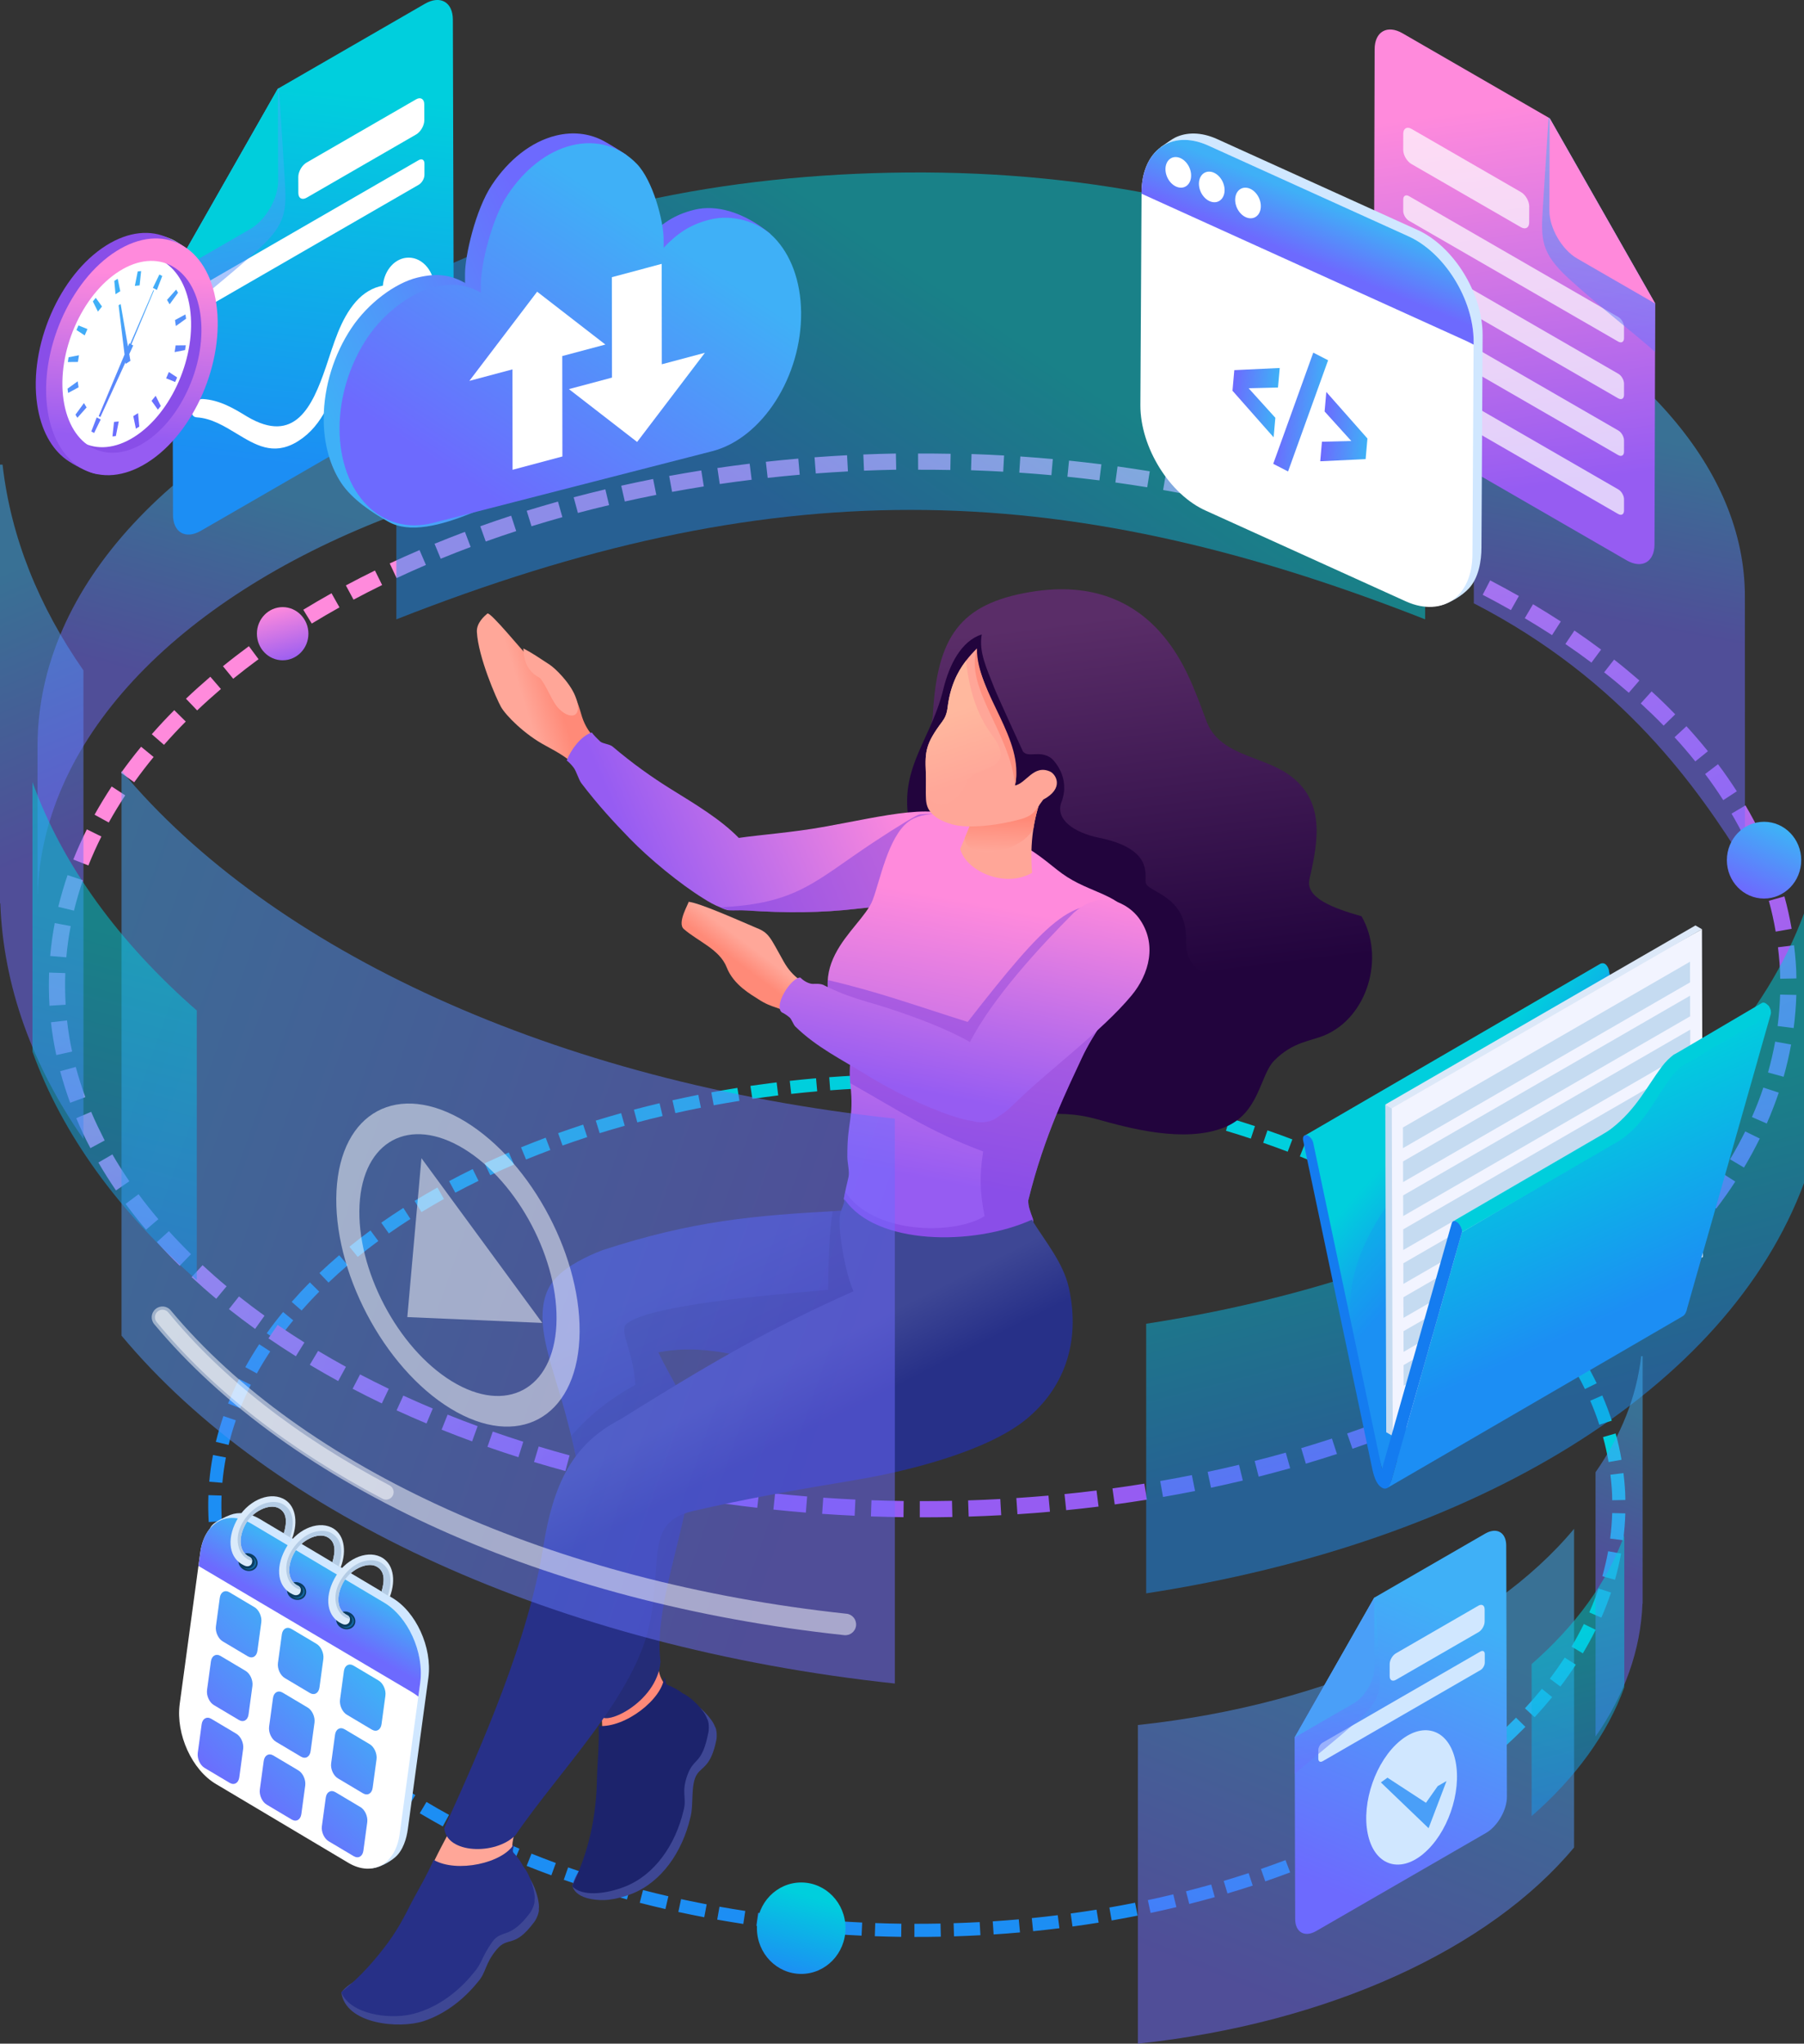 <?xml version="1.0" encoding="UTF-8"?>
<svg xmlns="http://www.w3.org/2000/svg" xmlns:xlink="http://www.w3.org/1999/xlink" viewBox="0 0 697 789.44">
  <rect x="0" y="0" width="697" height="789.44" fill="#333333" stroke="none"/>
  <defs>
    <style>
      .cls-1 {
        fill: url(#linear-gradient-4);
      }

      .cls-1, .cls-2, .cls-3, .cls-4, .cls-5, .cls-6, .cls-7, .cls-8, .cls-9, .cls-10, .cls-11, .cls-12, .cls-13, .cls-14, .cls-15, .cls-16, .cls-17, .cls-18, .cls-19, .cls-20, .cls-21, .cls-22, .cls-23, .cls-24, .cls-25, .cls-26, .cls-27, .cls-28, .cls-29, .cls-30, .cls-31, .cls-32, .cls-33, .cls-34, .cls-35, .cls-36, .cls-37, .cls-38, .cls-39, .cls-40, .cls-41, .cls-42, .cls-43, .cls-44, .cls-45, .cls-46, .cls-47, .cls-48, .cls-49, .cls-50, .cls-51, .cls-52, .cls-53, .cls-54, .cls-55, .cls-56, .cls-57, .cls-58, .cls-59, .cls-60, .cls-61, .cls-62, .cls-63, .cls-64, .cls-65, .cls-66, .cls-67, .cls-68, .cls-69, .cls-70, .cls-71, .cls-72, .cls-73, .cls-74 {
        fill-rule: evenodd;
      }

      .cls-2 {
        fill: #f2f4ff;
      }

      .cls-3 {
        fill: #1c236c;
      }

      .cls-75 {
        fill: url(#linear-gradient-51);
      }

      .cls-4 {
        fill: url(#linear-gradient-12);
      }

      .cls-5, .cls-7, .cls-11, .cls-15, .cls-18, .cls-23, .cls-24, .cls-37, .cls-42, .cls-46, .cls-48, .cls-57, .cls-58, .cls-60, .cls-70 {
        opacity: .5;
      }

      .cls-5, .cls-8, .cls-12 {
        fill: #fff;
      }

      .cls-6 {
        fill: #4a9ff8;
      }

      .cls-7 {
        fill: url(#linear-gradient-33);
      }

      .cls-9 {
        fill: url(#linear-gradient-38);
      }

      .cls-10 {
        fill: url(#linear-gradient-21);
      }

      .cls-11 {
        fill: url(#linear-gradient-15);
      }

      .cls-12 {
        opacity: .7;
      }

      .cls-76 {
        isolation: isolate;
      }

      .cls-13 {
        fill: url(#linear-gradient-48);
      }

      .cls-14 {
        fill: url(#linear-gradient-44);
      }

      .cls-15 {
        fill: url(#linear-gradient-37);
      }

      .cls-15, .cls-24, .cls-60, .cls-64, .cls-65 {
        mix-blend-mode: multiply;
      }

      .cls-16 {
        fill: url(#linear-gradient-36);
      }

      .cls-17 {
        fill: url(#linear-gradient-2);
      }

      .cls-18 {
        fill: url(#linear-gradient-18);
      }

      .cls-19 {
        fill: url(#linear-gradient);
      }

      .cls-20 {
        fill: #1466a0;
      }

      .cls-21 {
        fill: #3e4794;
      }

      .cls-22 {
        fill: url(#linear-gradient-24);
      }

      .cls-23 {
        fill: url(#linear-gradient-34);
      }

      .cls-77 {
        fill: url(#linear-gradient-50);
      }

      .cls-24 {
        fill: url(#linear-gradient-27);
      }

      .cls-25 {
        fill: url(#linear-gradient-9);
      }

      .cls-26 {
        fill: url(#linear-gradient-40);
      }

      .cls-27 {
        fill: url(#linear-gradient-6);
      }

      .cls-28 {
        fill: #147cf0;
      }

      .cls-29 {
        fill: url(#linear-gradient-29);
      }

      .cls-30 {
        fill: url(#linear-gradient-39);
      }

      .cls-31 {
        fill: url(#linear-gradient-26);
      }

      .cls-32 {
        fill: #ffa698;
      }

      .cls-33 {
        fill: #ff89db;
      }

      .cls-78 {
        fill: url(#linear-gradient-49);
      }

      .cls-34 {
        fill: url(#linear-gradient-5);
      }

      .cls-35 {
        fill: url(#linear-gradient-23);
      }

      .cls-36 {
        fill: url(#linear-gradient-28);
      }

      .cls-37 {
        fill: url(#linear-gradient-35);
      }

      .cls-38 {
        fill: url(#linear-gradient-10);
      }

      .cls-39 {
        fill: url(#linear-gradient-41);
      }

      .cls-40 {
        fill: url(#linear-gradient-32);
      }

      .cls-41 {
        fill: #c5dbf1;
      }

      .cls-42 {
        fill: url(#linear-gradient-17);
      }

      .cls-43 {
        fill: #273087;
      }

      .cls-44 {
        fill: url(#linear-gradient-11);
      }

      .cls-45 {
        fill: #daeafa;
      }

      .cls-46 {
        fill: url(#linear-gradient-3);
      }

      .cls-47 {
        fill: url(#linear-gradient-30);
      }

      .cls-48 {
        fill: #7e41df;
      }

      .cls-49 {
        fill: #22043d;
      }

      .cls-50 {
        fill: url(#linear-gradient-45);
      }

      .cls-51 {
        fill: #ff8f7f;
      }

      .cls-52 {
        fill: url(#linear-gradient-20);
      }

      .cls-53 {
        fill: url(#linear-gradient-47);
      }

      .cls-54 {
        fill: #894ee8;
      }

      .cls-55 {
        fill: #0a3c5f;
      }

      .cls-56 {
        fill: url(#linear-gradient-31);
      }

      .cls-57 {
        fill: url(#linear-gradient-19);
      }

      .cls-58 {
        fill: url(#linear-gradient-16);
      }

      .cls-59 {
        fill: #ff8978;
      }

      .cls-60 {
        fill: url(#linear-gradient-25);
      }

      .cls-61 {
        fill: #d0e7ff;
      }

      .cls-62 {
        fill: #b4cce5;
      }

      .cls-63 {
        fill: #00cedc;
      }

      .cls-64 {
        fill: #1e2353;
      }

      .cls-64, .cls-65 {
        opacity: .3;
      }

      .cls-65 {
        fill: #1994f0;
      }

      .cls-66 {
        fill: url(#linear-gradient-22);
      }

      .cls-67 {
        fill: url(#linear-gradient-13);
      }

      .cls-68 {
        fill: url(#linear-gradient-7);
      }

      .cls-69 {
        fill: url(#linear-gradient-8);
      }

      .cls-70 {
        fill: url(#linear-gradient-14);
      }

      .cls-71 {
        fill: url(#linear-gradient-46);
      }

      .cls-72 {
        fill: url(#linear-gradient-43);
      }

      .cls-73 {
        fill: #dce8f8;
      }

      .cls-74 {
        fill: url(#linear-gradient-42);
      }
    </style>
    <linearGradient id="linear-gradient" x1="319.92" y1="652.11" x2="384.6" y2="519.11" gradientUnits="userSpaceOnUse">
      <stop offset="0" stop-color="#1c8ef4"/>
      <stop offset="1" stop-color="#00cfdd"/>
    </linearGradient>
    <linearGradient id="linear-gradient-2" x1="420.36" y1="521.14" x2="296.01" y2="247.76" gradientUnits="userSpaceOnUse">
      <stop offset="0" stop-color="#965cf2"/>
      <stop offset="1" stop-color="#ff8adc"/>
    </linearGradient>
    <linearGradient id="linear-gradient-3" x1="326" y1="213.82" x2="385.16" y2="127.04" xlink:href="#linear-gradient"/>
    <linearGradient id="linear-gradient-4" x1="427.93" y1="238.22" x2="445.57" y2="379.36" gradientUnits="userSpaceOnUse">
      <stop offset="0" stop-color="#5a2d68"/>
      <stop offset="1" stop-color="#22043d"/>
    </linearGradient>
    <linearGradient id="linear-gradient-5" x1="227.35" y1="307.38" x2="214.84" y2="311.28" gradientUnits="userSpaceOnUse">
      <stop offset="0" stop-color="#ff8a78"/>
      <stop offset="1" stop-color="#ffa799"/>
    </linearGradient>
    <linearGradient id="linear-gradient-6" x1="247.56" y1="336.9" x2="342.8" y2="296.27" xlink:href="#linear-gradient-2"/>
    <linearGradient id="linear-gradient-7" x1="255.43" y1="496.37" x2="282.75" y2="554.89" gradientUnits="userSpaceOnUse">
      <stop offset="0" stop-color="#3e4795"/>
      <stop offset="1" stop-color="#273088"/>
    </linearGradient>
    <linearGradient id="linear-gradient-8" x1="364.92" y1="456.77" x2="384.74" y2="350.04" xlink:href="#linear-gradient-2"/>
    <linearGradient id="linear-gradient-9" x1="264.7" y1="546.66" x2="276.89" y2="570.77" xlink:href="#linear-gradient-7"/>
    <linearGradient id="linear-gradient-10" x1="285.87" y1="372.51" x2="290.68" y2="366.1" xlink:href="#linear-gradient-5"/>
    <linearGradient id="linear-gradient-11" x1="363.69" y1="423.18" x2="381.37" y2="335.74" xlink:href="#linear-gradient-2"/>
    <linearGradient id="linear-gradient-12" x1="388.11" y1="316.47" x2="387.75" y2="329.07" xlink:href="#linear-gradient-5"/>
    <linearGradient id="linear-gradient-13" x1="364.51" y1="275.91" x2="373.37" y2="302.03" gradientUnits="userSpaceOnUse">
      <stop offset="0" stop-color="#ffb89e"/>
      <stop offset="1" stop-color="#ffa799"/>
    </linearGradient>
    <linearGradient id="linear-gradient-14" x1="585.92" y1="545.84" x2="560.3" y2="447.12" xlink:href="#linear-gradient"/>
    <linearGradient id="linear-gradient-15" x1="74.4" y1="264.86" x2="95.25" y2="187.96" gradientUnits="userSpaceOnUse">
      <stop offset="0" stop-color="#6d6afe"/>
      <stop offset="1" stop-color="#3fb0f7"/>
    </linearGradient>
    <linearGradient id="linear-gradient-16" x1="618.19" y1="238.13" x2="631.76" y2="167.77" xlink:href="#linear-gradient-15"/>
    <linearGradient id="linear-gradient-17" x1="21.26" y1="326.71" x2="-19.31" y2="229.45" xlink:href="#linear-gradient-15"/>
    <linearGradient id="linear-gradient-18" x1="324.24" y1="527.59" x2="-51.74" y2="395.95" xlink:href="#linear-gradient-15"/>
    <linearGradient id="linear-gradient-19" x1="17.98" y1="497.5" x2="53.37" y2="364.06" xlink:href="#linear-gradient"/>
    <linearGradient id="linear-gradient-20" x1="572.22" y1="465.58" x2="543.56" y2="439.69" xlink:href="#linear-gradient"/>
    <linearGradient id="linear-gradient-21" x1="621.88" y1="508.64" x2="587.19" y2="432.1" xlink:href="#linear-gradient"/>
    <linearGradient id="linear-gradient-22" x1="304.55" y1="762.28" x2="313.14" y2="732.35" xlink:href="#linear-gradient"/>
    <linearGradient id="linear-gradient-23" x1="675.6" y1="345" x2="687.15" y2="320.31" xlink:href="#linear-gradient-15"/>
    <linearGradient id="linear-gradient-24" x1="114.4" y1="180.05" x2="130.62" y2="35.16" xlink:href="#linear-gradient"/>
    <linearGradient id="linear-gradient-25" x1="99.87" y1="141.2" x2="85.03" y2="68.68" xlink:href="#linear-gradient-15"/>
    <linearGradient id="linear-gradient-26" x1="592.85" y1="188.22" x2="572.39" y2="41.97" xlink:href="#linear-gradient-2"/>
    <linearGradient id="linear-gradient-27" x1="609.44" y1="136.86" x2="624.28" y2="64.34" xlink:href="#linear-gradient-15"/>
    <linearGradient id="linear-gradient-28" x1="505.43" y1="100.4" x2="514.04" y2="79.37" xlink:href="#linear-gradient-15"/>
    <linearGradient id="linear-gradient-29" x1="221.79" y1="120.67" x2="128.25" y2="163.7" xlink:href="#linear-gradient-15"/>
    <linearGradient id="linear-gradient-30" x1="188.47" y1="191.4" x2="255.3" y2="90.73" xlink:href="#linear-gradient-15"/>
    <linearGradient id="linear-gradient-31" x1="63.1" y1="157.5" x2="38.69" y2="121.46" xlink:href="#linear-gradient-15"/>
    <linearGradient id="linear-gradient-32" x1="49" y1="169.03" x2="53" y2="105.78" xlink:href="#linear-gradient-2"/>
    <linearGradient id="linear-gradient-33" x1="622.66" y1="606.9" x2="645.54" y2="552.04" xlink:href="#linear-gradient-15"/>
    <linearGradient id="linear-gradient-34" x1="490.67" y1="771.01" x2="549.21" y2="628.3" xlink:href="#linear-gradient-15"/>
    <linearGradient id="linear-gradient-35" x1="624.51" y1="703.24" x2="604.55" y2="627.97" xlink:href="#linear-gradient"/>
    <linearGradient id="linear-gradient-36" x1="520.43" y1="732.55" x2="566.61" y2="624.67" xlink:href="#linear-gradient-15"/>
    <linearGradient id="linear-gradient-37" x1="522.88" y1="685.91" x2="511.69" y2="631.22" xlink:href="#linear-gradient-15"/>
    <linearGradient id="linear-gradient-38" x1="119.41" y1="626.2" x2="129.47" y2="608.14" xlink:href="#linear-gradient-15"/>
    <linearGradient id="linear-gradient-39" x1="67.5" y1="652.51" x2="103.03" y2="616.43" xlink:href="#linear-gradient-15"/>
    <linearGradient id="linear-gradient-40" x1="88.66" y1="669.54" x2="124.18" y2="633.45" xlink:href="#linear-gradient-15"/>
    <linearGradient id="linear-gradient-41" x1="109.82" y1="686.57" x2="145.34" y2="650.49" xlink:href="#linear-gradient-15"/>
    <linearGradient id="linear-gradient-42" x1="72.43" y1="668.62" x2="107.96" y2="632.54" xlink:href="#linear-gradient-15"/>
    <linearGradient id="linear-gradient-43" x1="93.59" y1="685.65" x2="129.11" y2="649.57" xlink:href="#linear-gradient-15"/>
    <linearGradient id="linear-gradient-44" x1="114.75" y1="702.68" x2="150.27" y2="666.6" xlink:href="#linear-gradient-15"/>
    <linearGradient id="linear-gradient-45" x1="77.16" y1="684.47" x2="112.68" y2="648.39" xlink:href="#linear-gradient-15"/>
    <linearGradient id="linear-gradient-46" x1="98.31" y1="701.5" x2="133.84" y2="665.42" xlink:href="#linear-gradient-15"/>
    <linearGradient id="linear-gradient-47" x1="119.47" y1="718.53" x2="154.99" y2="682.45" xlink:href="#linear-gradient-15"/>
    <linearGradient id="linear-gradient-48" x1="112.25" y1="256.15" x2="106.45" y2="234.52" xlink:href="#linear-gradient-2"/>
    <linearGradient id="linear-gradient-49" x1="470.81" y1="158.17" x2="491.92" y2="158.17" gradientTransform="translate(120.33 -235.61) rotate(27.18) scale(.89 1.12) skewX(27.18)" xlink:href="#linear-gradient-15"/>
    <linearGradient id="linear-gradient-50" x1="492.81" y1="157.28" x2="514.17" y2="157.28" gradientTransform="translate(120.33 -235.61) rotate(27.18) scale(.89 1.12) skewX(27.18)" xlink:href="#linear-gradient-15"/>
    <linearGradient id="linear-gradient-51" x1="514.64" y1="158.17" x2="535.75" y2="158.17" gradientTransform="translate(120.33 -235.61) rotate(27.18) scale(.89 1.12) skewX(27.18)" xlink:href="#linear-gradient-15"/>
  </defs>
  <g class="cls-76">
    <g id="Layer_2" data-name="Layer 2">
      <g id="Layer_1-2" data-name="Layer 1">
        <g>
          <g>
            <path class="cls-19" d="M345.88,414.92c-3.4,.06-6.8,.16-10.2,.3l.21,5.07c3.36-.14,6.73-.24,10.09-.3l-.1-5.07h0Zm17.16,.08c-3.4-.07-6.81-.09-10.21-.08l.02,5.07c3.36-.01,6.73,.02,10.09,.08l.09-5.07h0Zm-32.47,.46c-3.4,.18-6.79,.39-10.19,.65l.39,5.06c3.35-.25,6.71-.46,10.07-.64l-.27-5.07h0Zm-15.28,1.06c-3.39,.29-6.78,.63-10.16,1l.57,5.04c3.34-.37,6.69-.7,10.04-.99l-.45-5.06h0Zm-15.23,1.59c-3.38,.41-6.75,.86-10.12,1.36l.74,5.02c3.33-.49,6.66-.93,10-1.34l-.62-5.04h0Zm-15.17,2.13c-3.36,.53-6.72,1.11-10.06,1.72l.92,4.99c3.31-.6,6.62-1.18,9.95-1.7l-.8-5.01h0Zm-15.09,2.68c-3.34,.66-6.67,1.36-9.99,2.1l1.12,4.95c3.28-.74,6.57-1.42,9.87-2.07l-1-4.98h0Zm-14.97,3.24c-3.32,.78-6.62,1.62-9.92,2.49l1.32,4.9c3.23-.87,6.52-1.68,9.78-2.45l-1.18-4.94h0Zm-14.84,3.83c-3.28,.92-6.54,1.88-9.8,2.88l1.5,4.85c3.22-.99,6.44-1.94,9.68-2.85l-1.38-4.88h0Zm-14.68,4.43c-3.24,1.06-6.46,2.16-9.67,3.3l1.71,4.78c3.17-1.13,6.35-2.21,9.54-3.25l-1.58-4.82h0Zm-14.48,5.06c-3.19,1.2-6.37,2.44-9.52,3.73l1.94,4.69c3.1-1.28,6.24-2.49,9.38-3.67l-1.79-4.75h0Zm-14.24,5.71c-3.14,1.34-6.25,2.74-9.34,4.19l2.16,4.59c3.04-1.42,6.1-2.8,9.19-4.12l-2.01-4.66h0Zm-13.96,6.4c-3.07,1.5-6.1,3.05-9.11,4.66l2.4,4.47c2.96-1.58,5.94-3.11,8.96-4.58l-2.25-4.55h0Zm-13.61,7.12c-2.98,1.67-5.92,3.39-8.84,5.17l2.65,4.33c2.86-1.75,5.75-3.43,8.68-5.07l-2.49-4.42h0Zm-13.19,7.89c-2.88,1.84-5.73,3.75-8.53,5.71l2.93,4.14c2.73-1.92,5.52-3.78,8.34-5.58l-2.74-4.27h0Zm-12.7,8.71c-2.75,2.03-5.47,4.12-8.13,6.28l3.22,3.93c2.59-2.11,5.25-4.15,7.94-6.13l-3.03-4.08h0Zm-12.08,9.57c-2.61,2.23-5.15,4.52-7.64,6.88l3.51,3.67c2.42-2.3,4.9-4.53,7.44-6.71l-3.31-3.84h0Zm-11.31,10.48c-2.42,2.42-4.78,4.96-7.04,7.53l3.82,3.34c2.19-2.49,4.48-4.95,6.82-7.29l-3.61-3.57h0Zm-10.38,11.45c-2.19,2.65-4.29,5.39-6.29,8.19l4.14,2.94c1.94-2.7,3.96-5.34,6.08-7.91l-3.92-3.22h0Zm-9.22,12.45c-1.9,2.89-3.68,5.82-5.36,8.84l4.45,2.44c1.61-2.91,3.34-5.73,5.17-8.51l-4.25-2.77h0Zm-7.79,13.43c-1.54,3.11-2.95,6.23-4.24,9.45l4.73,1.85c1.23-3.1,2.59-6.08,4.07-9.07l-4.56-2.24h0Zm-6.04,14.32c-1.13,3.3-2.08,6.57-2.92,9.95l4.93,1.19c.8-3.24,1.71-6.36,2.79-9.52l-4.81-1.63h0Zm-4.02,15.04c-.65,3.4-1.13,6.86-1.44,10.31l5.06,.42c.29-3.28,.75-6.56,1.37-9.79l-4.99-.94h0Zm-1.77,15.5c-.13,3.49-.08,6.9,.12,10.39l5.07-.32c-.19-3.32-.23-6.58-.11-9.91l-5.07-.16h0Zm.57,15.57c.38,3.43,.95,6.9,1.68,10.27l4.96-1.09c-.7-3.2-1.23-6.51-1.59-9.76l-5.04,.58h0Zm2.89,15.33c.9,3.36,1.94,6.61,3.13,9.88l4.76-1.76c-1.14-3.13-2.13-6.24-3-9.46l-4.9,1.34h0Zm5.04,14.71c1.32,3.15,2.82,6.38,4.44,9.38l4.47-2.4c-1.5-3-2.94-5.86-4.24-8.97l-4.67,1.99h0Zm6.93,13.9c1.73,2.99,3.58,5.89,5.52,8.74l4.18-2.87c-1.87-2.75-3.65-5.54-5.32-8.42l-4.39,2.55h0Zm8.52,12.96c2.04,2.76,4.19,5.47,6.42,8.08l3.85-3.31c-2.16-2.53-4.22-5.15-6.2-7.82l-4.07,3.04h0Zm9.81,11.95c2.3,2.54,4.69,5.04,7.14,7.43l3.53-3.64c-2.38-2.34-4.69-4.73-6.92-7.2l-3.75,3.42h0Zm10.86,10.98c2.52,2.33,5.09,4.59,7.72,6.79l3.24-3.91c-2.57-2.14-5.07-4.35-7.52-6.62l-3.44,3.74h0Zm11.7,10.03c2.68,2.13,5.42,4.19,8.2,6.19l2.95-4.13c-2.71-1.95-5.38-3.97-8-6.05l-3.15,3.98h0Zm12.39,9.14c2.82,1.93,5.68,3.82,8.58,5.62l2.67-4.31c-2.84-1.77-5.64-3.61-8.4-5.5l-2.86,4.19h0Zm12.94,8.3c2.94,1.75,5.9,3.45,8.9,5.09l2.42-4.46c-2.94-1.61-5.84-3.27-8.72-4.99l-2.6,4.36h0Zm13.42,7.51c3.03,1.58,6.07,3.11,9.15,4.59l2.18-4.58c-3.03-1.46-6.02-2.96-9-4.51l-2.33,4.51h0Zm13.78,6.76c3.1,1.42,6.22,2.79,9.37,4.11l1.96-4.68c-3.09-1.31-6.17-2.65-9.22-4.05l-2.11,4.61h0Zm14.1,6.06c3.17,1.27,6.35,2.5,9.55,3.66l1.73-4.77c-3.15-1.16-6.28-2.36-9.4-3.61l-1.88,4.72h0Zm14.36,5.39c3.22,1.13,6.45,2.2,9.7,3.24l1.52-4.84c-3.2-1.02-6.39-2.08-9.56-3.19l-1.67,4.79h0Zm14.58,4.75c3.26,.99,6.54,1.93,9.83,2.82l1.32-4.9c-3.24-.89-6.47-1.81-9.68-2.78l-1.46,4.86h0Zm14.76,4.13c3.3,.85,6.6,1.65,9.92,2.42l1.14-4.95c-3.28-.76-6.54-1.55-9.8-2.39l-1.26,4.92h0Zm14.91,3.54c3.33,.72,6.66,1.4,10.01,2.04l.94-4.99c-3.31-.63-6.6-1.31-9.89-2.01l-1.06,4.96h0Zm15.03,2.96c3.35,.6,6.71,1.15,10.07,1.67l.76-5.02c-3.33-.51-6.64-1.06-9.96-1.65l-.88,5h0Zm15.12,2.41c3.37,.48,6.75,.9,10.13,1.3l.58-5.04c-3.34-.4-6.68-.82-10.01-1.29l-.7,5.03h0Zm15.2,1.86c3.38,.36,6.77,.66,10.17,.94l.41-5.06c-3.35-.28-6.7-.58-10.05-.93l-.53,5.05h0Zm15.26,1.33c3.4,.24,6.79,.43,10.19,.59l.23-5.07c-3.36-.16-6.72-.35-10.07-.59l-.35,5.06h0Zm15.29,.8c3.4,.12,6.8,.2,10.21,.25l.06-5.07c-3.36-.05-6.73-.12-10.09-.25l-.17,5.07h0Zm15.31,.29v-5.08c3.36,0,6.73-.02,10.09-.09l.12,5.07c-3.4,.07-6.81,.1-10.21,.09h0Zm15.31-.23c3.4-.11,6.81-.24,10.2-.44l-.29-5.07c-3.36,.19-6.72,.32-10.08,.43l.17,5.07h0Zm15.3-.74c3.39-.23,6.8-.46,10.18-.78l-.47-5.05c-3.35,.29-6.7,.55-10.06,.77l.35,5.06h0Zm15.26-1.26c3.38-.35,6.78-.7,10.15-1.14l-.64-5.04c-3.33,.44-6.69,.78-10.03,1.13l.52,5.05h0Zm15.21-1.8c3.37-.46,6.74-.96,10.1-1.5l-.82-5.01c-3.32,.54-6.65,1.02-9.98,1.48l.7,5.03h0Zm15.13-2.34c3.35-.58,6.7-1.2,10.04-1.87l-1-4.98c-3.3,.66-6.6,1.27-9.92,1.85l.88,5h0Zm15.04-2.9c3.33-.7,6.67-1.45,9.97-2.25l-1.2-4.93c-3.27,.78-6.55,1.53-9.83,2.22l1.06,4.96h0Zm14.93-3.47c3.3-.84,6.59-1.72,9.87-2.64l-1.38-4.88c-3.24,.91-6.48,1.78-9.74,2.61l1.26,4.92h0Zm14.78-4.06c3.27-.98,6.51-1.99,9.75-3.04l-1.58-4.82c-3.2,1.05-6.4,2.04-9.63,3.01l1.46,4.86h0Zm14.6-4.67c3.22-1.11,6.42-2.27,9.61-3.46l-1.79-4.75c-3.15,1.18-6.31,2.32-9.49,3.42l1.67,4.79h0Zm14.39-5.31c3.17-1.25,6.33-2.55,9.45-3.91l-2.03-4.65c-3.08,1.33-6.18,2.61-9.31,3.85l1.88,4.72h0Zm14.13-5.97c3.1-1.4,6.22-2.85,9.27-4.38l-2.27-4.54c-3.01,1.48-6.03,2.92-9.09,4.29l2.09,4.62h0Zm13.83-6.68c3.04-1.56,6.03-3.19,9.01-4.86l-2.49-4.42c-2.93,1.64-5.87,3.24-8.86,4.77l2.33,4.51h0Zm13.46-7.42c2.95-1.73,5.86-3.53,8.73-5.38l-2.77-4.26c-2.8,1.82-5.67,3.58-8.55,5.27l2.58,4.37h0Zm13.02-8.21c2.84-1.92,5.61-3.89,8.37-5.92l-3.03-4.08c-2.7,1.99-5.42,3.92-8.2,5.8l2.86,4.19h0Zm12.46-9.03c2.69-2.07,5.4-4.29,7.96-6.52l-3.34-3.82c-2.51,2.17-5.11,4.32-7.74,6.34l3.12,4h0Zm11.81-9.93c2.54-2.32,5-4.68,7.41-7.13l-3.63-3.55c-2.34,2.39-4.75,4.69-7.22,6.94l3.44,3.74h0Zm10.96-10.85c2.34-2.52,4.6-5.12,6.77-7.79l-3.95-3.19c-2.1,2.58-4.29,5.1-6.55,7.53l3.73,3.44h0Zm9.96-11.85c2.06-2.73,4.11-5.57,5.95-8.45l-4.27-2.74c-1.84,2.8-3.72,5.47-5.74,8.15l4.07,3.04h0Zm8.68-12.83c1.78-2.97,3.4-5.99,4.95-9.09l-4.56-2.24c-1.48,2.98-3.05,5.88-4.76,8.74l4.37,2.59h0Zm7.14-13.79c1.4-3.17,2.64-6.4,3.75-9.69l-4.82-1.58c-1.04,3.12-2.25,6.23-3.58,9.24l4.65,2.03h0Zm5.29-14.65c.94-3.36,1.72-6.68,2.35-10.11l-5-.89c-.6,3.28-1.35,6.45-2.25,9.66l4.9,1.34h0Zm3.15-15.25c.45-3.44,.73-6.91,.83-10.38l-5.07-.11c-.1,3.3-.37,6.58-.79,9.85l5.04,.63h0Zm.85-15.56c0-3.36-.34-7.04-.74-10.38l-5.04,.63c.39,3.16,.7,6.68,.7,9.86l5.07-.11h0Zm-1.49-15.53c-.58-3.4-1.34-6.83-2.27-10.15l-4.88,1.39c.89,3.15,1.6,6.43,2.15,9.65l5-.89h0Zm-3.76-15.11c-1.05-3.27-2.31-6.56-3.67-9.72l-4.65,2.03c1.3,3.01,2.5,6.14,3.5,9.27l4.82-1.58h0Zm-5.83-14.44c-1.51-3.11-3.13-6.14-4.88-9.12l-4.36,2.59c1.69,2.87,3.24,5.78,4.69,8.77l4.56-2.24h0Zm-7.6-13.54c-1.87-2.89-3.82-5.74-5.9-8.48l-4.04,3.07c2,2.64,3.89,5.4,5.68,8.19l4.25-2.77h0Zm-9.06-12.55c-2.15-2.68-4.4-5.29-6.72-7.83l-3.73,3.44c2.25,2.44,4.43,4.99,6.5,7.57l3.95-3.19h0Zm-10.25-11.57c-2.38-2.45-4.86-4.88-7.39-7.18l-3.41,3.76c2.45,2.26,4.85,4.57,7.17,6.97l3.63-3.55h0Zm-11.22-10.6c-2.59-2.25-5.22-4.43-7.92-6.55l-3.12,4c2.63,2.06,5.2,4.2,7.72,6.39l3.31-3.84h0Zm-11.99-9.67c-2.75-2.05-5.52-4.04-8.36-5.96l-2.84,4.21c2.77,1.87,5.49,3.83,8.17,5.83l3.03-4.08h0Zm-12.63-8.81c-2.87-1.86-5.76-3.66-8.7-5.4l-2.58,4.37c2.89,1.72,5.72,3.48,8.54,5.31l2.74-4.27h0Zm-13.14-7.98c-2.97-1.68-5.97-3.31-9-4.89l-2.33,4.51c2.98,1.55,5.92,3.15,8.84,4.8l2.49-4.42h0Zm-13.57-7.21c-3.06-1.52-6.13-2.98-9.24-4.4l-2.09,4.62c3.06,1.39,6.08,2.83,9.09,4.33l2.24-4.55h0Zm-13.92-6.48c-3.13-1.36-6.27-2.66-9.43-3.93l-1.88,4.71c3.12,1.25,6.22,2.54,9.31,3.88l2.01-4.66h0Zm-14.21-5.79c-3.19-1.21-6.39-2.38-9.61-3.49l-1.65,4.8c3.17,1.1,6.32,2.25,9.47,3.44l1.79-4.75h0Zm-14.45-5.13c-3.24-1.07-6.49-2.09-9.75-3.07l-1.44,4.87c3.22,.96,6.42,1.97,9.61,3.03l1.58-4.82h0Zm-14.66-4.5c-3.28-.93-6.57-1.82-9.87-2.67l-1.24,4.92c3.25,.85,6.49,1.71,9.73,2.63l1.38-4.88h0Zm-14.83-3.9c-3.31-.8-6.63-1.55-9.96-2.27l-1.06,4.96c3.29,.71,6.56,1.46,9.84,2.24l1.18-4.94h0Zm-14.95-3.31c-3.35-.67-6.69-1.28-10.04-1.89l-.86,5c3.31,.58,6.61,1.21,9.91,1.87l1-4.98h0Zm-15.08-2.74c-3.36-.54-6.72-1.06-10.1-1.52l-.68,5.03c3.33,.46,6.66,.97,9.98,1.5l.8-5.01h0Zm-15.16-2.19c-3.38-.42-6.76-.81-10.14-1.16l-.51,5.05c3.35,.34,6.69,.73,10.03,1.15l.62-5.04h0Zm-15.22-1.65c-3.39-.3-6.78-.57-10.18-.8l-.33,5.06c3.36,.23,6.71,.49,10.06,.8l.45-5.06h0Zm-15.27-1.12c-3.4-.19-6.8-.35-10.2-.46l-.16,5.07c3.36,.11,6.72,.27,10.08,.45l.27-5.07Z"/>
            <path class="cls-17" d="M346.14,175.19c-4.2,.07-8.39,.2-12.58,.37l.26,6.25c4.14-.17,8.29-.29,12.44-.37l-.12-6.26h0Zm21.16,.1c-4.2-.08-8.39-.11-12.59-.1l.03,6.26c4.15-.01,8.3,.02,12.44,.1l.11-6.26h0Zm-40.03,.56c-4.19,.22-8.38,.48-12.56,.8l.48,6.24c4.14-.31,8.28-.57,12.42-.79l-.34-6.25h0Zm-18.84,1.3c-4.18,.36-8.36,.77-12.53,1.23l.7,6.22c4.12-.46,8.25-.86,12.38-1.22l-.55-6.23h0Zm-18.78,1.96c-4.17,.51-8.33,1.07-12.48,1.67l.91,6.19c4.1-.6,8.21-1.15,12.33-1.65l-.77-6.21h0Zm-18.7,2.62c-4.15,.65-8.28,1.37-12.41,2.12l1.13,6.15c4.08-.74,8.17-1.45,12.26-2.1l-.99-6.18h0Zm-18.61,3.3c-4.12,.82-8.22,1.67-12.32,2.59l1.38,6.1c4.05-.91,8.11-1.75,12.17-2.56l-1.23-6.14h0Zm-18.46,4c-4.09,.96-8.16,2-12.23,3.07l1.63,6.04c3.98-1.08,8.03-2.07,12.05-3.02l-1.45-6.09h0Zm-18.3,4.72c-4.05,1.13-8.06,2.32-12.08,3.55l1.85,5.98c3.97-1.22,7.94-2.39,11.93-3.51l-1.7-6.02h0Zm-18.1,5.46c-4,1.3-7.96,2.66-11.92,4.07l2.11,5.89c3.91-1.39,7.82-2.73,11.77-4.01l-1.95-5.95h0Zm-17.85,6.24c-3.94,1.48-7.85,3-11.74,4.6l2.39,5.78c3.82-1.58,7.69-3.08,11.56-4.53l-2.21-5.85h0Zm-17.55,7.04c-3.87,1.65-7.71,3.38-11.51,5.16l2.66,5.66c3.75-1.75,7.52-3.45,11.33-5.08l-2.47-5.75h0Zm-17.21,7.89c-3.78,1.85-7.53,3.76-11.24,5.75l2.96,5.51c3.65-1.95,7.33-3.83,11.05-5.65l-2.77-5.61h0Zm-16.78,8.78c-3.68,2.06-7.3,4.18-10.91,6.37l3.27,5.34c3.53-2.15,7.1-4.23,10.71-6.25l-3.07-5.45h0Zm-16.27,9.72c-3.55,2.27-7.06,4.62-10.51,7.04l3.61,5.11c3.37-2.37,6.81-4.67,10.28-6.89l-3.38-5.27h0Zm-15.66,10.73c-3.4,2.51-6.75,5.08-10.02,7.74l3.96,4.84c3.2-2.6,6.47-5.11,9.79-7.56l-3.73-5.02h0Zm-14.89,11.8c-3.21,2.75-6.35,5.57-9.42,8.49l4.32,4.52c2.99-2.84,6.05-5.59,9.18-8.27l-4.09-4.74h0Zm-13.95,12.92c-2.99,2.99-5.89,6.11-8.68,9.28l4.72,4.11c2.7-3.07,5.52-6.1,8.41-9l-4.45-4.4h0Zm-12.8,14.12c-2.7,3.27-5.29,6.65-7.76,10.09l5.1,3.63c2.39-3.33,4.88-6.59,7.49-9.75l-4.84-3.97h0Zm-11.37,15.36c-2.34,3.56-4.54,7.17-6.62,10.9l5.49,3.01c1.99-3.59,4.12-7.06,6.37-10.49l-5.24-3.42h0Zm-9.6,16.56c-1.9,3.83-3.64,7.68-5.23,11.65l5.83,2.29c1.52-3.82,3.19-7.5,5.02-11.18l-5.62-2.76h0Zm-7.45,17.66c-1.39,4.07-2.56,8.1-3.6,12.27l6.08,1.47c.99-3.99,2.11-7.85,3.44-11.74l-5.93-2h0Zm-4.95,18.54c-.8,4.19-1.4,8.46-1.77,12.71l6.24,.52c.36-4.04,.92-8.09,1.69-12.07l-6.15-1.16h0Zm-2.18,19.12c-.15,4.3-.1,8.51,.15,12.81l6.25-.39c-.24-4.1-.29-8.11-.14-12.22l-6.25-.2h0Zm.71,19.2c.46,4.23,1.17,8.51,2.07,12.66l6.11-1.35c-.86-3.94-1.52-8.02-1.96-12.03l-6.22,.72h0Zm3.56,18.9c1.11,4.14,2.39,8.16,3.86,12.19l5.87-2.17c-1.41-3.86-2.63-7.7-3.7-11.67l-6.04,1.66h0Zm6.22,18.14c1.62,3.88,3.48,7.87,5.47,11.57l5.51-2.96c-1.85-3.7-3.62-7.23-5.22-11.06l-5.76,2.45h0Zm8.55,17.14c2.13,3.69,4.41,7.26,6.8,10.78l5.16-3.55c-2.31-3.39-4.51-6.83-6.55-10.38l-5.41,3.15h0Zm10.51,15.98c2.52,3.4,5.16,6.75,7.91,9.97l4.75-4.08c-2.66-3.12-5.21-6.34-7.65-9.64l-5.01,3.75h0Zm12.1,14.74c2.83,3.13,5.78,6.22,8.81,9.16l4.36-4.49c-2.93-2.88-5.78-5.84-8.54-8.88l-4.63,4.21h0Zm13.4,13.54c3.11,2.87,6.27,5.66,9.52,8.37l4-4.82c-3.17-2.64-6.25-5.36-9.28-8.16l-4.24,4.61h0Zm14.43,12.37c3.31,2.62,6.68,5.17,10.11,7.63l3.64-5.09c-3.35-2.41-6.64-4.89-9.87-7.45l-3.88,4.91h0Zm15.28,11.27c3.48,2.38,7,4.7,10.58,6.93l3.3-5.32c-3.5-2.18-6.95-4.45-10.35-6.79l-3.52,5.17h0Zm15.96,10.23c3.62,2.16,7.27,4.26,10.97,6.28l2.99-5.5c-3.62-1.99-7.2-4.04-10.75-6.15l-3.21,5.37h0Zm16.55,9.26c3.73,1.95,7.48,3.84,11.28,5.66l2.69-5.65c-3.73-1.79-7.42-3.65-11.1-5.56l-2.88,5.56h0Zm16.99,8.33c3.83,1.76,7.67,3.44,11.55,5.07l2.42-5.77c-3.82-1.61-7.6-3.26-11.37-4.99l-2.6,5.69h0Zm17.39,7.47c3.9,1.56,7.83,3.08,11.78,4.52l2.13-5.88c-3.89-1.43-7.75-2.91-11.59-4.45l-2.32,5.81h0Zm17.71,6.64c3.97,1.39,7.96,2.72,11.96,3.99l1.88-5.97c-3.94-1.26-7.88-2.56-11.78-3.93l-2.06,5.91h0Zm17.98,5.85c4.02,1.22,8.06,2.37,12.12,3.48l1.63-6.04c-4-1.09-7.98-2.23-11.94-3.43l-1.8,5.99h0Zm18.2,5.1c4.07,1.05,8.14,2.04,12.23,2.99l1.4-6.1c-4.04-.94-8.07-1.92-12.08-2.95l-1.55,6.06h0Zm18.39,4.37c4.11,.88,8.21,1.73,12.34,2.51l1.16-6.15c-4.08-.78-8.13-1.61-12.19-2.48l-1.3,6.12h0Zm18.53,3.65c4.13,.73,8.27,1.42,12.42,2.05l.94-6.19c-4.1-.63-8.19-1.3-12.28-2.03l-1.08,6.16h0Zm18.65,2.97c4.16,.59,8.32,1.11,12.49,1.6l.72-6.22c-4.12-.49-8.23-1.01-12.34-1.59l-.87,6.2h0Zm18.74,2.29c4.17,.44,8.35,.82,12.53,1.16l.5-6.24c-4.13-.34-8.27-.71-12.39-1.15l-.65,6.22h0Zm18.81,1.64c4.19,.29,8.37,.53,12.57,.73l.29-6.25c-4.14-.2-8.28-.44-12.42-.72l-.43,6.24h0Zm18.86,.99c4.19,.15,8.39,.25,12.58,.31l.07-6.26c-4.15-.06-8.3-.15-12.44-.3l-.22,6.25h0Zm18.88,.35v-6.26c4.15,0,8.3-.02,12.44-.11l.14,6.26c-4.19,.09-8.39,.12-12.59,.12h0Zm18.88-.28c4.19-.14,8.39-.29,12.58-.54l-.36-6.25c-4.14,.24-8.29,.4-12.43,.53l.22,6.26h0Zm18.86-.91c4.17-.28,8.39-.56,12.55-.97l-.58-6.23c-4.14,.36-8.26,.68-12.41,.95l.43,6.24h0Zm18.82-1.56c4.16-.43,8.36-.86,12.51-1.4l-.79-6.21c-4.1,.54-8.25,.97-12.37,1.39l.65,6.22h0Zm18.75-2.22c4.16-.57,8.31-1.18,12.45-1.85l-1.01-6.18c-4.09,.67-8.2,1.26-12.31,1.83l.87,6.2h0Zm18.66-2.89c4.14-.72,8.26-1.48,12.38-2.3l-1.23-6.14c-4.07,.81-8.14,1.57-12.23,2.28l1.08,6.16h0Zm18.55-3.57c4.1-.87,8.22-1.79,12.29-2.78l-1.48-6.08c-4.03,.96-8.07,1.88-12.12,2.74l1.31,6.12h0Zm18.41-4.28c4.07-1.03,8.12-2.12,12.17-3.25l-1.7-6.02c-3.99,1.12-7.99,2.19-12.02,3.21l1.55,6.06h0Zm18.23-5.01c4.03-1.2,8.03-2.45,12.02-3.75l-1.95-5.95c-3.94,1.29-7.9,2.52-11.87,3.71l1.8,5.99h0Zm18.01-5.76c3.97-1.37,7.92-2.79,11.85-4.27l-2.21-5.85c-3.88,1.46-7.77,2.86-11.7,4.22l2.06,5.91h0Zm17.74-6.55c3.91-1.55,7.8-3.15,11.66-4.82l-2.5-5.74c-3.8,1.65-7.63,3.22-11.47,4.74l2.32,5.81h0Zm17.42-7.37c3.83-1.72,7.67-3.52,11.42-5.4l-2.79-5.6c-3.71,1.82-7.44,3.6-11.21,5.29l2.58,5.7h0Zm17.05-8.23c3.75-1.93,7.44-3.93,11.12-5.99l-3.07-5.45c-3.61,2.02-7.24,3.99-10.92,5.88l2.88,5.56h0Zm16.59-9.15c3.63-2.13,7.23-4.35,10.77-6.64l-3.41-5.25c-3.45,2.24-6.99,4.41-10.54,6.5l3.18,5.39h0Zm16.05-10.12c3.5-2.37,6.92-4.79,10.32-7.3l-3.73-5.02c-3.33,2.46-6.69,4.83-10.11,7.16l3.53,5.17h0Zm15.36-11.13c3.32-2.55,6.65-5.29,9.81-8.04l-4.12-4.71c-3.1,2.67-6.3,5.33-9.55,7.82l3.85,4.93h0Zm14.56-12.25c3.13-2.86,6.17-5.77,9.14-8.79l-4.48-4.37c-2.89,2.94-5.86,5.78-8.9,8.56l4.24,4.61h0Zm13.52-13.38c2.88-3.1,5.67-6.32,8.34-9.6l-4.87-3.93c-2.59,3.18-5.28,6.29-8.07,9.29l4.6,4.25h0Zm12.28-14.62c2.54-3.36,5.07-6.86,7.33-10.42l-5.27-3.37c-2.28,3.45-4.59,6.74-7.08,10.04l5.01,3.75h0Zm10.7-15.82c2.2-3.66,4.2-7.39,6.1-11.21l-5.62-2.76c-1.83,3.67-3.76,7.25-5.87,10.77l5.38,3.19h0Zm8.8-17.01c1.72-3.91,3.26-7.89,4.63-11.94l-5.95-1.95c-1.28,3.85-2.78,7.68-4.41,11.39l5.74,2.5h0Zm6.52-18.07c1.16-4.14,2.12-8.23,2.89-12.46l-6.16-1.1c-.74,4.04-1.66,7.95-2.77,11.91l6.04,1.66h0Zm3.88-18.81c.55-4.25,.9-8.52,1.02-12.8l-6.26-.13c-.12,4.07-.45,8.11-.97,12.15l6.21,.78h0Zm1.05-19.19c0-4.14-.41-8.69-.91-12.8l-6.21,.78c.47,3.9,.86,8.24,.86,12.16l6.26-.13h0Zm-1.84-19.15c-.72-4.19-1.65-8.43-2.79-12.52l-6.02,1.71c1.09,3.88,1.97,7.93,2.65,11.9l6.16-1.1h0Zm-4.63-18.63c-1.29-4.03-2.85-8.09-4.53-11.98l-5.74,2.5c1.6,3.72,3.08,7.57,4.32,11.43l5.95-1.95h0Zm-7.19-17.8c-1.87-3.84-3.86-7.57-6.02-11.25l-5.38,3.19c2.08,3.54,3.99,7.13,5.78,10.82l5.62-2.76h0Zm-9.36-16.69c-2.3-3.56-4.71-7.08-7.27-10.46l-4.98,3.79c2.47,3.26,4.79,6.66,7.01,10.09l5.24-3.42h0Zm-11.17-15.48c-2.65-3.3-5.43-6.53-8.29-9.65l-4.6,4.25c2.77,3,5.46,6.15,8.02,9.34l4.87-3.94h0Zm-12.64-14.26c-2.93-3.03-6-6.01-9.11-8.85l-4.2,4.64c3.02,2.79,5.98,5.64,8.84,8.59l4.48-4.37h0Zm-13.84-13.07c-3.19-2.77-6.44-5.47-9.76-8.07l-3.85,4.93c3.25,2.54,6.41,5.18,9.53,7.88l4.09-4.74h0Zm-14.79-11.93c-3.38-2.53-6.81-4.98-10.3-7.35l-3.5,5.19c3.41,2.31,6.77,4.72,10.07,7.19l3.73-5.02h0Zm-15.57-10.86c-3.54-2.29-7.1-4.51-10.73-6.66l-3.18,5.39c3.56,2.12,7.05,4.29,10.53,6.54l3.38-5.27h0Zm-16.2-9.84c-3.67-2.08-7.36-4.08-11.09-6.03l-2.88,5.56c3.67,1.91,7.3,3.88,10.9,5.92l3.07-5.45h0Zm-16.73-8.89c-3.77-1.87-7.56-3.68-11.4-5.42l-2.58,5.7c3.77,1.72,7.5,3.5,11.21,5.33l2.77-5.61h0Zm-17.16-7.99c-3.86-1.67-7.73-3.28-11.63-4.85l-2.32,5.81c3.85,1.54,7.67,3.13,11.47,4.78l2.47-5.75h0Zm-17.51-7.14c-3.93-1.49-7.88-2.93-11.85-4.31l-2.03,5.92c3.91,1.36,7.8,2.77,11.67,4.24l2.21-5.85h0Zm-17.82-6.33c-3.99-1.32-8-2.58-12.03-3.79l-1.78,6c3.97,1.18,7.92,2.43,11.85,3.73l1.95-5.95h0Zm-18.07-5.55c-4.04-1.15-8.1-2.24-12.17-3.29l-1.53,6.07c4.01,1.04,8,2.11,11.99,3.24l1.7-6.02h0Zm-18.28-4.81c-4.08-.98-8.17-1.92-12.28-2.8l-1.31,6.12c4.06,.87,8.1,1.79,12.13,2.77l1.45-6.09h0Zm-18.44-4.08c-4.13-.83-8.25-1.58-12.38-2.33l-1.06,6.17c4.08,.72,8.15,1.49,12.21,2.3l1.23-6.14h0Zm-18.59-3.38c-4.14-.67-8.29-1.3-12.45-1.88l-.84,6.2c4.11,.57,8.21,1.19,12.3,1.85l.99-6.18h0Zm-18.69-2.7c-4.16-.52-8.33-1-12.51-1.43l-.62,6.23c4.13,.42,8.25,.9,12.36,1.41l.77-6.21h0Zm-18.77-2.03c-4.18-.38-8.36-.71-12.55-.99l-.41,6.24c4.14,.28,8.27,.61,12.41,.98l.55-6.23h0Zm-18.83-1.38c-4.19-.23-8.38-.43-12.58-.56l-.19,6.26c4.15,.14,8.29,.33,12.43,.56l.34-6.25Z"/>
            <path class="cls-46" d="M550.62,112.48v126.76c-143.25-56.37-254.23-56.37-397.48,0V112.48c58.26-31.7,127.3-45.27,197.38-45.85,71.17-.59,142.49,13.61,200.1,45.85Z"/>
            <g>
              <g>
                <g>
                  <path class="cls-21" d="M276.19,666.88c.79,1.06,.85,3.92,.58,5.25-2.06,10.18-5.42,10.23-7.41,13.14-2.71,3.96-1.2,11.89-2.68,17.01-3.06,12.98-11.01,24.76-22.7,29.32-2.76,1.08-5.81,1.88-8.75,2.24-3.16,.39-12.52,.23-14.07-5.31,1.07-5.85,7.37-11.16,9.42-16.79,3.06-8.41,2.58-14.8,2.7-22.49,.06-3.61,.62-9.73,.68-15.23,.02-1.51-.03-3.03-.05-4.52,19.57,1.49,22.91-17.28,26.66-15.83,2.19,.85,4.14,1.94,5.8,3.21,3.67,1.68,8.93,7.15,9.81,10.01Z"/>
                  <path class="cls-59" d="M259.25,653.24c-3.58-3.25-5.1-6.71-4.87-11.01l-22.65,.29,.98,25.51c15.27,23.39,46.08,4.4,26.54-14.79Z"/>
                  <path class="cls-3" d="M273.14,663.82c.79,1.06,.85,3.91,.58,5.25-2.53,12.96-5.55,9.48-8.13,16.62-2.51,6.94-.11,8.86-1.53,13.8-3.06,12.98-11.01,24.76-22.7,29.32-6.68,2.6-15.16,3.8-19.44,.57-.91-.68-.76-.82-.74-1.1,6.52-13.59,9.25-26.91,9.48-41.82,.06-3.61,.62-9.73,.68-15.23,.02-1.51-.03-3.03-.05-4.52,10.33,.79,24.68-10.48,25.32-18.85,.62,.77,.29,2.62,1.34,3.02,2.19,.85,4.14,1.94,5.8,3.21,3.67,1.68,8.52,6.87,9.39,9.73Z"/>
                </g>
                <g>
                  <path class="cls-1" d="M397.99,228.69c-27.12,4.6-35.93,17.22-37.59,47.66-.42,7.76-13.9,30.78-6.42,50.87,8.37,22.48,22.23,17.44,27.06,34.84,6.63,23.87-2.7,32.92,3.42,47.02,2.68,6.18,6.84,7.24,15.69,19.18,.58,.78,1.08,1.54,1.59,2.28,6.48-.42,13.28-.67,22.23,1.83,12.65,3.53,33.64,9.23,48.97,3.17,13.77-5.44,13.72-20.2,19.46-25.94,7.22-7.23,13.88-7.35,19.46-9.72,16.44-6.98,23.35-29.93,14.19-45.94-10.89-3.12-21.79-7.04-20.12-14.34,3.37-14.71,6.4-30.64-8.53-40.73-10.39-7.02-26.42-7.24-31.27-20.32-5.05-13.65-8.77-23.33-16.43-32.64-10.74-13.06-27.22-21.37-51.71-17.21Z"/>
                  <path class="cls-49" d="M379.31,245.06c-7.89,2.56-12.53,11.58-14.88,21.3-5.39,22.31-20.84,32.98-10.45,60.86,8.37,22.48,22.23,17.44,27.06,34.84,5.6,20.17-.19,29.76,1.57,40.76,13.83,5.22,10.09,27.78,42.2,22.23,13.93-2.41,8.83-17.52,28.21-16.82,12.74,.46,16.78-5.84,17.57-13.03,2.68-24.35-12.67-14.98-12.34-32.23,.33-17.47-15.29-18.18-15.62-22.2-.28-3.38,2.51-12.98-18.06-17.17-9.45-1.93-17.04-7.02-14.45-13.79,3.62-9.48-3.09-16.39-4.21-17.12-4.55-2.95-8.54,.17-10.68-2.4,0,0-9.76-21.21-11.03-24.46-3.15-8.04-6.06-14.01-4.89-20.76Z"/>
                </g>
                <g>
                  <path class="cls-34" d="M214.72,261.02c4.39,3.04,7.02,4.85,9.84,14.84,1.9,6.73,5.44,9.61,10.04,13.71,7.68,6.52,17,10.88,24.36,15.45,9.52,5.91,19.13,11.92,26.3,19.23,8.25-1.21,20.33-2.4,32.9-4.64,22.12-3.95,45.77-9.82,53.34-.89l12.2,14.25-3.45,9.41c-17.97,2.37-33.05,5.73-49.15,7.62-13.1,1.53-26.94,2.26-42.05,1.23-2.64-.18-5,.04-6.79-.08-.9,.05-2.76-.73-3.53-1.16-2.02-.77-4.23-1.98-6.55-3.47-8.98-5.56-20.22-15.19-27.87-23.08-7.06-7.27-14.54-17.5-21.97-27.36-1.97-2.62-6.28-5.24-11.56-8.05-8.15-4.33-15.4-11.72-17.23-14.99-1.78-3.18-8.78-19.27-9.3-28.93-.19-3.54,3.01-6.22,4.06-7.1,1.08-.9,14.07,15.13,14.9,15.58,.19,.09,9.78,7.16,11.51,8.45Z"/>
                  <path class="cls-27" d="M228.62,282.94c.96,1.23,2.04,2.34,3.23,3.45,.97,.92,3.77,1.04,4.87,2.03,7.68,6.52,15.14,11.82,22.5,16.39,9.51,5.91,19.05,11.55,26.22,18.86,8.25-1.21,20.56-2.06,33.13-4.31,22.12-3.95,45.75-10.28,53.32-1.36l11.8,14.95-3.45,9.41c-13.87,1.83-25.21,5.47-37.44,7.35-3.61,.55-8.42,.93-12.09,1.36-13.11,1.54-27.07,1.67-42.18,.63-2.64-.18-5,.04-6.79-.08-.9,.05-2.76-.73-3.53-1.16-2.02-.77-4.24-1.98-6.55-3.47-8.97-5.56-20.68-15.17-28.33-23.05-6.1-6.28-12.23-12.89-18.71-21.39-1.02-1.34-1.94-4.65-2.96-5.99-.95-1.26-1.83-2.12-2.71-2.8,1.66-4.2,5.41-9.35,9.66-10.82Z"/>
                  <path class="cls-48" d="M355.22,314.6c6.62-.68,13.75-.01,16.67,3.42l11.8,14.95-3.45,9.41c-13.87,1.83-25.21,5.47-37.44,7.35-3.61,.55-8.42,.93-12.09,1.36-13.11,1.54-27.07,1.66-42.18,.63-2.64-.18-5,.05-6.8-.08l-3.52-1.16c29.96-1.4,36.63-10.13,59.2-25.06,9.86-6.52,16.95-10.72,17.81-10.81Z"/>
                </g>
                <path class="cls-68" d="M255.2,642.01c-3.59-27.4,18.51-67.42,10.86-95.52-1.97-7.23-7.08-14.47-11.73-24.09,12.18-2.54,27.61-.82,44.3,5.18l28.01-3.45,24.26-22.53-7.14-32.34-18.99-1.57c-33.81,1.84-56.96,3.85-91.83,15.17-6.36,2.37-13.62,6.23-17.01,9.68-2.37,2.09-4.07,4.63-5.1,7.8-3.47,10.7,1.12,23.59,5.54,38.35,10.49,35.1,13.78,68.59,15.13,103.82l.44,19.57c.22,5.62,21.84-4,23.24-20.07Z"/>
                <path class="cls-64" d="M255.2,642.01c-3.59-27.4,18.51-67.43,10.86-95.52-1.97-7.23-7.08-14.47-11.73-24.09,12.18-2.54,27.61-.82,44.3,5.18l28.01-3.45,24.26-22.53-7.14-32.34-18.99-1.57-3.06,.17c-1.35,8.53-1.63,18.93-1.76,30.38-21.06,1.9-71.56,5.81-78.46,13.77-1.57,3.68,3.14,10.03,3.98,22.91-8.77,4.91-16.75,10.58-24.76,19.77,7.13,29.38,9.66,57.97,10.8,87.81l.44,19.57c.22,5.62,21.84-4,23.24-20.07Z"/>
                <path class="cls-69" d="M326.04,462.99c.5-2.91,1.15-5.56,1.8-8.37,.46-1.99-.44-5.36-.46-7.7-.09-14.46,2.63-14.35,1.19-27.93-.65-6.14,.16-12.01,1.02-17.01-24.04-28.27,2.99-42.42,7.56-54.27,2.84-7.35,5.9-24.23,13.78-30.28,5.11-3.92,18.53-5.74,28.89,5.91,3.81,2.05,7.82-.34,10.56,.86,9.82,4.32,14.86,9.55,19.94,13.22,11.06,8.01,22.15,7.28,29.04,19.1,8.98,15.39-11.79,31.34-21.5,52.38-5.15,11.15-14.4,29.54-20.58,54.82-.04,2.35,.81,4.38,1.82,7.16,2.85,15.01-67.75,20.3-73.06-7.89Z"/>
                <path class="cls-48" d="M326.04,462.99c.16-.92,.33-1.81,.51-2.69,10.21,16.14,41.32,17.15,53.86,9.5-1.81-9.42-2-15.46-.56-25.01-21.01-7.85-32.69-15.89-51.35-26.38-.55-5.93,.25-11.59,1.08-16.44-7.77-9.13-10.2-16.79-9.78-23.38,19.09,4.36,35.38,10.31,54.08,16.17,31.03-39.85,40.46-48.31,57.14-44.17,12.72,3.16,7.23,26.08,2.85,32.73-5.11,7.78-11.67,16.17-16.01,25.57-5.15,11.15-14.4,29.54-20.58,54.82-.04,2.35,.81,4.38,1.82,7.16,2.85,15-67.75,20.3-73.06-7.89Z"/>
                <g>
                  <path class="cls-21" d="M208.18,737.41c.26,1.29-.93,3.89-1.74,4.99-7.88,10.59-10.07,5.25-14.58,10.71-4.7,5.69-3.86,8.71-7.28,12.55-5.58,6.92-12.89,12.43-20.85,15.05-9.58,3.15-30.18,1.19-31.85-11.05,3.49-4.81,11.78-6.87,16.06-11.07,6.4-6.27,8.73-12.23,12.15-19.11,1.61-3.23,4.76-8.51,7.19-13.44,.67-1.35,1.29-2.74,1.91-4.1,17.46,10.07,27.33-6.54,30.88-2.75,1.61,1.72,2.9,3.54,3.85,5.4,2.58,3.1,4.71,9.87,4.26,12.83Z"/>
                  <path class="cls-32" d="M164.22,727.23c4.67,25.36,37.83,.99,34.54-8.17-1.37-3.81-1.04-7.68,.4-12.04l-20.53-9.58c-3.36,7.37-7.2,13.88-10.71,21.1-1.33,2.73-2.41,5.77-3.7,8.69Z"/>
                  <path class="cls-43" d="M206.51,733.93c.26,1.29-.93,3.89-1.74,4.99-7.88,10.59-10.98,6.01-14.72,11.4-4.21,6.06-3.72,8.01-7.14,11.85-6.42,7.96-15.13,14.05-24.48,16.03-8.33,1.76-22.89,0-26.61-8.6,5.3-4.26,9.76-8.78,14.46-14.51,5.68-6.92,8.73-12.23,12.16-19.11,1.61-3.23,4.76-8.51,7.19-13.44,.67-1.35,1.29-2.74,1.91-4.1,8.97,5.17,26.78,1.21,30.98-6.06,.22,.96-.87,2.49-.1,3.31,1.61,1.72,2.9,3.54,3.84,5.4,2.58,3.1,4.71,9.87,4.26,12.83Z"/>
                  <path class="cls-25" d="M330.41,571.72c-23.54,3.9-42.58,7.3-62.67,11.97-5.85,1.36-9.18,3.71-11.14,7.08-4.13,7.09-2.27,18.69-5.31,35.1-5.31,28.63-34.76,57.54-52.11,83.01-7.7,7.87-26.75,7.21-27.52-2.72,14.62-32.08,32.48-72.72,38.28-108.89,3.79-23.66,11.04-39.39,29.78-49.03,32.55-20.31,56.69-34.69,90.01-49.42-3.31-7.93-5-19.73-5.33-25.01-.39-6.33,1.25-6.4,1.95-10.49,12.06,17.71,49.69,18.07,72.31,7.84,5.03,8.17,12.13,16.59,14.26,26.09,4.93,21.95-2.45,39.47-16.34,50.91-15.41,12.69-46.87,20.35-66.17,23.55Z"/>
                </g>
                <g>
                  <path class="cls-38" d="M292.11,358.37c5.14,1.97,5.44,3.79,10.7,13.1,3.54,6.27,7.79,8.28,13.39,11.26l-10.68,9.48c-4.38-3.59-6.66-2.39-12.5-6.21-2.77-1.81-9.6-5.51-12.24-12.3-2.71-6.96-10.98-9.97-16.57-14.82-2.81-2.43,2.1-10.15,1.81-10.52,4.07,.27,20.38,7.6,26.1,10.01Z"/>
                  <path class="cls-44" d="M309.17,377.59c1.06,1.03,2.66,2.16,4.39,2.44,1.26,.14,3.52-.36,5.25,.78,9.27,4.64,16.31,6.02,24.79,8.79,10.11,3.31,22.3,7.85,31.15,12.91,8.75-16.9,26.5-36.26,40.14-49.94,10.92-9.65,21.21-3.29,25.14,2.09,7.23,9.89,3.99,21.64-2.84,29.88-11.61,13.99-32.14,28.85-45.56,42.08-1.97,1.94-3.9,3.48-5.76,4.6-2.57,2.1-6.18,2.93-10.09,1.83-2.21-.28-5.52-1.16-8.2-2.09-10.33-3.37-24.25-10.35-33.83-16.36-8.08-5.08-18.31-10.04-26.48-18.08-.77-.76-1.42-2.86-2.26-3.54-1.1-.9-2.06-1.5-2.98-1.95-3.19-2.69,3.56-13.32,7.13-13.42Z"/>
                </g>
                <g>
                  <path class="cls-32" d="M403.6,304.89c-4.41,10.42-5.77,20.94-4.83,32.26-10.79,6.19-25.8-.95-27.75-9.26,1.89-4.65,3.81-8.87,5.47-13.71l27.11-9.3Z"/>
                  <path class="cls-4" d="M403.6,304.89c-2.12,5-3.53,10.03-4.32,15.15-5.04,9.95-26.4,12.52-26.52,3.67,1.31-3.11,2.58-6.17,3.74-9.52l27.11-9.3Z"/>
                  <path class="cls-32" d="M377.44,250.48c-6.05,6.02-10.04,12.55-11.32,22.8-.32,2.61-1.06,4.12-2.15,5.57-6.3,8.4-6.6,11.39-6.27,19.36,.32,7.75-.69,11.53,1.22,14.61,1.96,3.16,5.65,4.63,8.84,5.58,6.54,1.95,18.94,.19,26.4-1.91,5.53-1.56,5.76-3.44,8.91-7.61,8.32-4.43,4.84-9.87,2.62-10.85-6.36-2.83-9.21,4.6-13.54,5.39,3.76-13.33-16.7-42-14.7-52.94Z"/>
                  <path class="cls-67" d="M373.25,255.2c-3.71,4.84-6.18,10.42-7.13,18.08-.32,2.61-1.06,4.12-2.15,5.57-6.3,8.4-6.6,11.39-6.27,19.36,.14,3.48,.02,6.15,.01,8.33,1.04,2.74,3.92,4.66,7.23,4.02,3.05-.59,6.53-3.25,8.48-8.55,1.38-3.77,9.92-4.5,12.47-8.06,2.11-2.96-.72-7.45-2.51-9.85-6.27-8.39-9.06-18.45-10.12-28.91Z"/>
                  <path class="cls-51" d="M377.44,250.48c-.08,17.41,18.66,34.92,14.7,52.94-1.61-20.05-19.64-37.67-14.7-52.94Z"/>
                </g>
              </g>
              <path class="cls-32" d="M212.37,256.75c-4.73-3.07-6.66-4.45-10.15-6.27,.15,6.32,2.58,9.38,6.42,11.43,3.03,3.77,4.55,9.23,7.55,12.1,4.52,4.33,9.3,2.9,6.06-5.13-2.15-5.32-7.83-10.8-9.88-12.12Z"/>
            </g>
            <path class="cls-70" d="M442.84,615.49c127.71-19.66,224.53-78.76,254.16-158.48v-104.13c-29.64,79.71-126.45,138.8-254.16,158.46v104.15Z"/>
            <path class="cls-11" d="M149.44,200.06C68.26,231.55,14.51,286.4,14.5,348.79v-60.51c0-62.4,53.75-117.24,134.94-148.74v60.51Z"/>
            <path class="cls-58" d="M569.42,105.07c64.69,32.03,104.74,76.37,104.74,125.37,0,24.22,.02,72.41,.04,103.22-18.17-29.06-47.05-70.87-104.77-100.61V105.07Z"/>
            <g>
              <g>
                <path class="cls-42" d="M.99,179.48H0v169.47H.12c1.18,32.22,12.51,62.93,32.12,91.03v-181.02C14.99,234.24,4.15,207.5,.99,179.48Z"/>
                <path class="cls-18" d="M345.74,650.32c-131.13-14.05-240.99-65.01-298.79-134.38v-218.2c57.8,69.36,167.66,120.33,298.79,134.37v218.2Z"/>
                <path class="cls-57" d="M76.03,494.48c-30-26.24-51.89-56.1-63.49-88.26v-104.13c11.6,32.16,33.49,62.01,63.49,88.25v104.14Z"/>
              </g>
              <g>
                <g>
                  <polygon class="cls-5" points="162.83 447.39 157.37 508.77 209.51 511.02 162.83 447.39"/>
                  <path class="cls-5" d="M174.63,533.6c-21-12.82-36.99-43.31-35.72-68.12,1.28-24.81,19.34-34.53,40.33-21.72,21,12.82,36.99,43.31,35.72,68.12-1.27,24.8-19.33,34.53-40.33,21.72h0Zm-.54,10.51c25.92,15.81,48.2,3.81,49.77-26.8,1.57-30.62-18.16-68.24-44.08-84.06-25.91-15.81-48.2-3.81-49.77,26.8-1.57,30.61,18.16,68.24,44.08,84.06Z"/>
                </g>
                <g>
                  <path class="cls-5" d="M327.05,623.35c2.29,.24,3.94,2.29,3.7,4.58-.24,2.29-2.29,3.94-4.58,3.7-57.84-6.19-111.04-20.47-156.28-40.81-46.2-20.78-84.15-47.93-110.31-79.33-1.47-1.76-1.23-4.38,.54-5.85,1.76-1.47,4.38-1.23,5.85,.54,25.33,30.4,62.26,56.77,107.35,77.05,44.46,19.99,96.8,34.03,153.73,40.13Z"/>
                  <path class="cls-5" d="M150.53,573.8c1.42,.75,1.97,2.51,1.22,3.93-.75,1.42-2.51,1.97-3.93,1.22-18.09-9.52-34.6-20.09-49.28-31.56-14.61-11.42-27.37-23.71-38.02-36.71-1.02-1.25-.84-3.09,.41-4.11,1.25-1.02,3.09-.84,4.11,.41,10.41,12.71,22.86,24.7,37.09,35.82,14.38,11.24,30.6,21.62,48.41,30.99Z"/>
                </g>
              </g>
            </g>
            <g>
              <g>
                <path class="cls-52" d="M533.93,567.49l114.26-66.4-26.53-125.9v-.03s0-.02,0-.02v-.02s0-.03,0-.03h0s0-.04,0-.04h0s0-.04,0-.04v-.03s0-.01,0-.01v-.04s-.01,0-.01,0v-.04s-.01-.02-.01-.02v-.02s-.02-.04-.02-.04h0s-.01-.05-.01-.05h0s0-.05,0-.05v-.03s-.01-.01-.01-.01v-.05s-.02,0-.02,0v-.04s-.02-.03-.02-.03v-.02s-.02-.05-.02-.05h0l-.02-.05v-.02s-.02-.03-.02-.03v-.04s-.02,0-.02,0l-.02-.05h0s-.01-.05-.01-.05v-.03s-.02-.02-.02-.02l-.02-.05h0s-.02-.05-.02-.05v-.03s-.02-.03-.02-.03l-.02-.05h0s-.02-.06-.02-.06v-.02s-.03-.04-.03-.04l-.02-.04h0s-.03-.07-.03-.07h0s-.02-.05-.02-.05l-.02-.03v-.02s-.04-.05-.04-.05h0l-.03-.05v-.02s-.03-.03-.03-.03l-.03-.04h0s-.03-.06-.03-.06h0s-.02-.05-.02-.05l-.02-.03v-.02s-.04-.05-.04-.05h0s-.03-.05-.03-.05l-.02-.02-.02-.02-.03-.05h0s-.04-.05-.04-.05v-.02s-.04-.03-.04-.03l-.04-.05-.04-.05h0s-.03-.05-.03-.05l-.02-.03-.02-.02-.04-.04-.04-.04-.02-.02-.02-.02-.04-.03h0s-.04-.05-.04-.05h-.01s-.03-.04-.03-.04l-.03-.03h-.02s-.05-.05-.05-.05h0s-.04-.03-.04-.03l-.02-.02-.02-.02-.04-.03h0s-.05-.03-.05-.03h-.02s-.03-.03-.03-.03c-.46-.27-1.03-.34-1.7-.08l-114.25,66.4c3.74-2.05,18.94,91.77,29.93,128.89Z"/>
                <path class="cls-65" d="M621.66,375.18c-47.99,54.99-105.23,88.96-99.63,136.68l11.9,55.62,114.26-66.4-26.53-125.9Z"/>
              </g>
              <g>
                <polygon class="cls-2" points="535.51 427.01 538.09 554.7 657.93 485.52 657.57 358.94 535.51 427.01"/>
                <polygon class="cls-41" points="537.74 428.12 535.23 426.66 535.59 553.25 538.09 554.7 537.74 428.12"/>
                <polygon class="cls-73" points="657.57 358.94 655.06 357.48 535.23 426.66 537.74 428.12 657.57 358.94"/>
                <path class="cls-41" d="M542.3,527.31l.02,7.98,110.92-64.04-.02-7.98-110.91,64.03h0Zm-.25-91.78v7.98s110.93-64.04,110.93-64.04l-.02-7.98-110.9,64.03h0Zm.04,13.11l110.9-64.03,.02,7.98-110.9,64.03-.02-7.98h0Zm.04,13.12l110.91-64.03v7.98s-110.89,64.03-110.89,64.03l-.02-7.98h0Zm.03,13.11l110.91-64.03,.02,7.98-110.92,64.04-.02-7.98h0Zm.04,13.11l110.92-64.04,.02,7.98-110.92,64.03-.02-7.98h0Zm.03,13.12l110.92-64.04,.02,7.98-110.92,64.03-.02-7.98h0Zm.04,13.12l110.92-64.03,.02,7.98-110.92,64.03-.02-7.98Z"/>
              </g>
              <path class="cls-10" d="M564.84,475.98l-27.24,95.78h0c-.37,.99-1.13,2.47-1.68,3.05l114.25-66.39c1-.57,1.54-2.12,1.68-3.05l27.24-95.79h-.02s5.11-17.94,5.11-17.94c.26-1.37-.71-2.96-.98-3.25-4.74,4.32-30.08,19.83-34.75,22.58-7.82,6.13-8.09,13.7-19.94,26.27-2.27,2.41-3.05,3.04-5.86,4.7l-57.79,34.04Z"/>
              <path class="cls-28" d="M563.43,472.29c-.19-.17-.38-.31-.56-.41-.89-.51-1.69-.29-1.96,.59l-26.98,95.01-26.52-125.9c-.23-1.18-1.05-2.33-1.94-2.84-.19-.1-.37-.19-.55-.23-1.09-.29-1.73,.64-1.43,2.05l26.68,126.74c.46,2.2,1.02,3.85,1.62,4.96,.6,1.16,1.33,1.95,2.15,2.42,.81,.47,1.51,.46,2.12,.05,.6-.45,1.12-1.44,1.55-2.96l27.24-95.8c.29-1.07-.34-2.73-1.41-3.69Z"/>
              <path class="cls-63" d="M619.07,438.25l-57.63,33.49c1.5-.73,3.8,2.64,3.4,4.24l58.21-33.82c1.94-1.13,3.14-1.79,4.85-3.14,8.27-6.53,12.18-15.49,17.58-22.73,1.54-2.06,3.09-3.51,4.63-4.69,1.44-.78,2.2-1.2,1.94-1.07l32.12-18.91c.24-1.36-.72-2.93-.99-3.22-.61-.65-1.56-1.44-2.42-.99l-32.18,18.94c.25-.12-.51,.29-1.94,1.07-1.55,1.18-3.09,2.63-4.63,4.69-5.72,7.66-9.81,16.28-19.09,23.59-1.32,1.04-2.41,1.71-3.86,2.55Z"/>
            </g>
            <path class="cls-66" d="M309.56,727.17c9.45,0,17.11,7.91,17.11,17.66s-7.66,17.66-17.11,17.66-17.11-7.91-17.11-17.66,7.66-17.66,17.11-17.66Z"/>
            <path class="cls-35" d="M681.56,317.44c7.93,0,14.36,6.64,14.36,14.83s-6.43,14.83-14.36,14.83-14.36-6.64-14.36-14.83,6.43-14.83,14.36-14.83Z"/>
            <g>
              <path class="cls-22" d="M66.58,105.86l.26,93.03c.02,6.79,4.87,9.56,10.78,6.14l87-50.23c5.91-3.41,10.73-11.76,10.71-18.55l-.36-128.66c-.02-6.79-4.87-9.55-10.78-6.14l-56.83,32.81-40.78,71.59Z"/>
              <g>
                <path class="cls-8" d="M148.8,116.96c-2.42,.82-4.83,2.87-7.05,5.39-4.22,4.79-6.76,12.23-9.23,19.53-3.9,11.34-7.66,22.33-17.11,28.38-.32,.21-.64,.41-.96,.59-8.97,5.18-15.72,1.07-23.1-3.4-4.7-2.84-9.68-5.89-15.31-6.23-2.98-.17-2.52-4.87,.46-6.58,.62-.36,1.25-.55,1.83-.51,6.59,.39,11.99,3.63,17.07,6.74,18.55,11.05,25.29-3.91,30.46-18.94,3.14-9.21,5.59-18.45,11.61-25.37,2.97-3.41,6.67-5.55,10.45-6.21,.56-6.1,4.81-10.83,9.97-10.83,5.54,0,10.03,5.47,10.03,12.21s-4.49,12.21-10.03,12.21c-4,0-7.46-2.85-9.07-6.98Z"/>
                <g>
                  <path class="cls-8" d="M160.79,51.94l-42.3,24.42c-1.79,1.04-3.21,.23-3.22-1.78l-.02-6.24c0-2.01,1.41-4.51,3.2-5.54l42.3-24.42c1.74-1.01,3.17-.15,3.17,1.86l.02,6.24c0,2-1.41,4.45-3.15,5.46Z"/>
                  <path class="cls-8" d="M80.92,118.04c-1.23,.71-2.22,.14-2.23-1.27v-4.39c-.02-1.41,.97-3.13,2.2-3.83l80.87-46.69c1.23-.71,2.22-.14,2.23,1.27v4.4c.02,1.41-.97,3.12-2.2,3.83l-80.87,46.69Z"/>
                </g>
              </g>
              <g>
                <path class="cls-60" d="M66.62,124.57c6.21-5.75,21.47-17.45,33.44-28.45,10.69-9.83,10.7-15.05,9.94-27.06l-2.22-35.06-.48,.28-40.71,71.54,.03,18.75Z"/>
                <path class="cls-63" d="M66.58,105.86l30.13-17.4c5.95-3.44,10.77-11.79,10.75-18.58l-.1-35.62-40.78,71.59Z"/>
              </g>
            </g>
            <g>
              <path class="cls-31" d="M639.51,117.27l-.27,93.03c-.02,6.79-4.87,9.56-10.78,6.14l-87-50.23c-5.91-3.41-10.73-11.76-10.71-18.55l.36-128.66c.02-6.79,4.87-9.55,10.78-6.14l56.83,32.81,40.78,71.59Z"/>
              <g>
                <path class="cls-12" d="M545.3,63.34l42.3,24.42c1.79,1.04,3.21,.23,3.22-1.78l.02-6.24c0-2.01-1.41-4.51-3.2-5.54l-42.3-24.42c-1.75-1.01-3.17-.15-3.17,1.86l-.02,6.24c0,2,1.41,4.45,3.15,5.46Z"/>
                <path class="cls-12" d="M625.23,131.95c1.23,.71,2.22,.14,2.23-1.27v-4.39c.02-1.41-.97-3.13-2.2-3.83l-80.87-46.69c-1.23-.71-2.22-.14-2.23,1.27v4.4c-.02,1.41,.97,3.12,2.2,3.83l80.87,46.69Z"/>
                <path class="cls-12" d="M625.23,153.87c1.23,.71,2.22,.14,2.23-1.27v-4.39c.02-1.41-.97-3.13-2.2-3.83l-80.87-46.69c-1.23-.71-2.22-.14-2.23,1.27v4.4c-.02,1.41,.97,3.12,2.2,3.83l80.87,46.69Z"/>
                <path class="cls-12" d="M625.23,175.79c1.23,.71,2.22,.14,2.23-1.27v-4.39c.02-1.41-.97-3.12-2.2-3.83l-80.87-46.69c-1.23-.71-2.22-.14-2.23,1.27v4.4c-.02,1.41,.97,3.12,2.2,3.83l80.87,46.69Z"/>
                <path class="cls-12" d="M625.23,198.55c1.23,.71,2.22,.14,2.23-1.27v-4.39c.02-1.41-.97-3.13-2.2-3.83l-80.87-46.69c-1.23-.71-2.22-.14-2.23,1.27v4.4c-.02,1.41,.97,3.12,2.2,3.83l80.87,46.69Z"/>
              </g>
              <g>
                <path class="cls-24" d="M639.47,135.98c-6.2-5.75-21.47-17.45-33.44-28.45-10.69-9.83-10.7-15.05-9.94-27.06l2.22-35.07,.48,.28,40.71,71.54-.03,18.75Z"/>
                <path class="cls-33" d="M639.51,117.27l-30.13-17.4c-5.95-3.44-10.77-11.79-10.75-18.58l.1-35.62,40.78,71.59Z"/>
              </g>
            </g>
            <g>
              <path class="cls-61" d="M444.52,72.02c0-1.2,2.68-14.3,4.07-15.27,1.99-1.39,4.2-3.01,5.47-3.62,4.39-2.12,9.93-2.17,15.97,.49l77.35,35.06c14.06,6.18,25.47,24.46,25.45,40.8l-.45,82.04c0,5.06-1.04,11.7-4.87,15.8-2.73,2.92-7.48,5.74-11.04,6.55-3.66,.83-5.12-1.98-9.6-3.95l-77.35-35.06c-14.08-6.19-25.47-24.46-25.45-40.79l.46-82.04Z"/>
              <path class="cls-8" d="M441.05,74.5c.02-16.33,11.43-24.59,25.51-18.4l77.34,35.06c14.06,6.18,25.47,24.46,25.45,40.8l-.45,82.04c-.02,16.33-11.45,24.58-25.51,18.4l-77.34-35.06c-14.08-6.18-25.47-24.46-25.45-40.8l.46-82.04Z"/>
              <path class="cls-36" d="M441.05,74.5c.02-16.34,11.43-24.59,25.51-18.4l77.35,35.06c14.06,6.18,25.47,24.46,25.45,40.79v1.19c-1.25-.68-2.51-1.3-3.78-1.86l-124.53-56.45v-.33Z"/>
              <g>
                <path class="cls-8" d="M454.73,60.7c2.72,.33,5.16,3.24,5.45,6.49,.29,3.25-1.68,5.61-4.41,5.27-2.72-.34-5.16-3.24-5.45-6.49-.29-3.25,1.68-5.61,4.41-5.27Z"/>
                <path class="cls-8" d="M467.66,66.33c2.72,.33,5.16,3.24,5.45,6.49,.29,3.25-1.68,5.61-4.41,5.27-2.72-.34-5.16-3.24-5.45-6.49-.29-3.25,1.68-5.61,4.41-5.27Z"/>
                <path class="cls-8" d="M481.66,72.53c2.72,.33,5.16,3.24,5.45,6.49,.29,3.25-1.68,5.61-4.41,5.27-2.72-.34-5.16-3.24-5.45-6.49-.29-3.25,1.68-5.61,4.41-5.27Z"/>
              </g>
            </g>
            <g>
              <g>
                <path class="cls-29" d="M268.34,81.01c-8.12,1.99-12.87,5.54-18.14,10.99,.06-1.17,.13,3.2,.08-3.54-.02-2.39-5.51-26.82-8.59-28.85-3.71-2.45-7.72-4.82-9.2-5.54-5.16-2.53-11.15-3.26-17.54-1.73-9.72,2.33-18.52,9.46-24.91,19.11-6.4,9.67-10.38,27.51-10.37,34.33,0,6.82,.04,2.37,.11,3.53-5.41-2.87-10.27-4.09-18.62-2.05-8.36,2.05-18.88,9.7-25.41,19.52-6.54,9.84-10.65,22.3-10.68,34.87-.02,9.82,2.44,18.25,6.64,24.73,4.23,6.53,12.41,11.85,18.2,15.08,16.62,9.51,48.66-12.85,65.57-17.19,17.94-4.61,35.8-9.19,53.54-13.74,9.68-2.48,18.35-9.73,24.56-19.44,6.2-9.69,9.94-21.88,9.81-34.18-.03-2.53-4.71-25.75-5.97-26.77-10.33-8.39-20.81-11.16-29.09-9.13Z"/>
                <path class="cls-47" d="M274.46,84.78c-8.12,1.99-12.87,5.54-18.14,10.99,.06-1.17,.13,3.2,.08-3.54-.04-6.75-4.06-22.49-10.44-29.02-6.38-6.53-15.17-9.42-24.89-7.1-9.72,2.33-18.52,9.46-24.91,19.11-6.4,9.68-10.38,27.51-10.37,34.33,0,6.82,.04,2.37,.11,3.53-5.41-2.87-10.27-4.09-18.62-2.05-8.36,2.05-18.88,9.7-25.41,19.52-6.54,9.84-10.65,22.24-10.68,34.87-.03,12.63,4.03,23.08,10.57,29.72,6.53,6.62,15.58,9.41,25.52,6.85,18.18-4.67,36.31-9.32,54.32-13.95,17.94-4.61,35.8-9.19,53.55-13.74,9.68-2.48,18.35-9.73,24.56-19.44,6.2-9.69,9.94-21.88,9.81-34.18-.13-12.29-4.09-22.42-10.41-28.91-6.34-6.5-16.53-8.99-24.65-6.99Z"/>
              </g>
              <g>
                <polygon class="cls-8" points="255.7 140.71 272.35 136.27 246.16 170.72 219.81 150.31 236.45 145.86 236.4 107.07 255.65 101.93 255.7 140.71"/>
                <polygon class="cls-8" points="198 142.68 181.34 147.13 207.53 112.68 233.89 133.09 217.24 137.54 217.29 176.33 198.04 181.47 198 142.68"/>
              </g>
            </g>
            <g>
              <path class="cls-8" d="M54.53,177.21c-18.01,11.34-35.28,2.23-38.58-20.33-3.3-22.56,8.62-50.04,26.63-61.38,18.01-11.33,35.28-2.24,38.58,20.33,3.3,22.56-8.63,50.04-26.64,61.38Z"/>
              <path class="cls-54" d="M51.81,168.8c14.59-9.19,24.26-31.46,21.58-49.74-2.67-18.28-16.67-25.65-31.26-16.47-14.59,9.19-24.26,31.45-21.58,49.74,2.67,18.28,16.67,25.66,31.26,16.47h0Zm1.13,7.75c-6.5,4.09-10.2,7.38-15.89,6.48-3.18-.51-8.85-3.61-11.48-5.53-5.67-4.14-9.77-11.42-11.21-21.28-3.3-22.56,8.63-50.04,26.63-61.38,8.76-5.52,17.35-6.19,24.24-2.83,1.28,.62,4.33,2.1,5.48,3,5.39,4.2,7.46,10.62,8.86,20.16,3.3,22.56-8.63,50.04-26.64,61.38Z"/>
              <path class="cls-56" d="M26.08,150.14l3.94-2.84,.34,2.31-4.03,2.18c-.04-.26-.08-.53-.13-.79-.04-.29-.08-.57-.11-.86h0Zm7.71-23.02l-1.07,2.45-3.17-2.1c.25-.59,.5-1.18,.77-1.76l3.47,1.4h0Zm35.01-14.04l-3.26,4.46-1.02-1.69,3.54-3.98c.26,.39,.5,.79,.73,1.21h0Zm-1.19,10.56l4.03-2.18c.05,.28,.09,.56,.14,.85,.04,.27,.07,.53,.11,.8l-3.94,2.84-.34-2.31h0Zm4.17,9.75c-.08,.61-.17,1.23-.28,1.84l-4.03,.77,.39-2.58,3.92-.04h0Zm-9.66,23.45c-.37,.48-.74,.94-1.12,1.4l-2.44-3.4,1.58-1.96,1.99,3.96h0Zm-16.24,5.97l-1.12,5.64c-.44,.06-.88,.11-1.31,.13l.6-5.59,1.83-.19h0Zm-6.98-.77l-2.53,5.21c-.37-.18-.74-.37-1.1-.58l2.09-5.44,1.54,.81h0Zm9.22-25.09l-9.99,23.79,.66,.35,9.69-21.13,.07,.6,1.84-1.16-.45-2.62,1.53-3.33-.72-.39,8.74-20.86-.22-.12-8.96,20.74-.37-.2-.5,1.2-2.83-16.39-.79,.5,2.3,19.03h0Zm-12.25-20.51c.37-.48,.74-.95,1.13-1.4l2.41,3.36-1.57,1.96-1.97-3.92h0Zm8.29-7.92c.22-.15,.44-.29,.66-.43,.22-.14,.44-.27,.66-.4l.99,4.8-1.84,1.16-.47-5.13h0Zm7.94,1.91l1.11-5.58c.44-.06,.88-.11,1.32-.14l-.59,5.53-1.83,.18h0Zm6.97,.77l2.51-5.17c.38,.18,.74,.37,1.11,.58l-2.07,5.4-1.55-.81h0Zm9.37,34.59c-.24,.59-.5,1.18-.76,1.76l-3.5-1.41,1.06-2.45,3.2,2.11h0Zm-14.62,18.98c-.22,.15-.44,.29-.66,.43-.22,.14-.44,.27-.66,.4l-1-4.86,1.84-1.16,.47,5.19h0Zm-27.61-24.93c.08-.61,.17-1.23,.28-1.84l4.02-.77-.4,2.58-3.9,.04h0Zm7.24,17.55l-3.56,4c-.25-.39-.5-.79-.73-1.21l3.27-4.48,1.02,1.69Z"/>
              <path class="cls-40" d="M55.81,170.94c14.59-9.19,24.26-31.46,21.58-49.74-2.67-18.28-16.67-25.66-31.26-16.47-14.59,9.19-24.26,31.45-21.58,49.74,2.67,18.28,16.67,25.66,31.26,16.47h0Zm1.13,7.75c-18.01,11.34-35.28,2.23-38.58-20.33-3.3-22.56,8.62-50.04,26.63-61.38,18.01-11.33,35.28-2.24,38.58,20.33,3.3,22.56-8.63,50.04-26.64,61.38Z"/>
            </g>
            <g>
              <path class="cls-7" d="M634.09,523.86h.56v95.59h-.07c-.67,18.17-7.06,35.49-18.12,51.35v-102.1c9.73-13.95,15.84-29.03,17.63-44.84Z"/>
              <path class="cls-23" d="M439.63,789.44c73.97-7.92,135.93-36.67,168.54-75.8v-123.08c-32.6,39.12-94.57,67.87-168.54,75.79v123.08Z"/>
              <path class="cls-37" d="M591.76,701.54c16.92-14.8,29.27-31.64,35.81-49.78v-58.73c-6.54,18.14-18.89,34.98-35.81,49.78v58.74Z"/>
            </g>
            <g>
              <path class="cls-16" d="M500.21,671.14l.2,70.15c.01,5.12,3.67,7.21,8.13,4.63l65.6-37.88c4.46-2.57,8.09-8.87,8.08-13.99l-.27-97.01c-.01-5.12-3.67-7.2-8.13-4.63l-42.85,24.74-30.75,53.99Z"/>
              <g>
                <path class="cls-61" d="M571.25,630.47l-31.9,18.41c-1.35,.78-2.42,.17-2.43-1.34v-4.7c-.02-1.51,1.05-3.4,2.4-4.18l31.9-18.42c1.32-.76,2.39-.11,2.39,1.41v4.71c.02,1.51-1.05,3.36-2.36,4.12Z"/>
                <path class="cls-61" d="M511.03,680.32c-.93,.54-1.68,.11-1.68-.96v-3.31c-.01-1.06,.73-2.36,1.66-2.89l60.98-35.21c.93-.53,1.68-.11,1.68,.96v3.32c.01,1.06-.73,2.35-1.66,2.89l-60.98,35.21Z"/>
              </g>
              <g>
                <path class="cls-15" d="M500.24,685.25c4.68-4.34,16.19-13.16,25.21-21.45,8.06-7.41,8.07-11.35,7.49-20.4l-1.67-26.44-.36,.21-30.7,53.95,.02,14.14Z"/>
                <path class="cls-6" d="M500.21,671.14l22.72-13.12c4.49-2.59,8.12-8.89,8.11-14.01l-.08-26.86-30.75,53.99Z"/>
              </g>
              <g>
                <path class="cls-61" d="M549.84,716.16c9.37-7.72,14.97-23.76,12.52-35.83-2.45-12.07-12.04-15.6-21.41-7.88-9.36,7.72-14.97,23.77-12.51,35.84,2.46,12.08,12.04,15.6,21.41,7.88Z"/>
                <polygon class="cls-6" points="536.07 686.69 533.52 688.52 551.95 706.2 558.88 687.99 555.48 689.94 550.94 696.39 536.07 686.69"/>
              </g>
            </g>
            <g>
              <path class="cls-61" d="M80.51,597.98c.53-4.06-.57-6.52,1.44-8.82,1.28-1.46,5.33-3.35,7.03-3.98,3.28-1.23,7.19-.85,11.2,1.47l51.21,30.47c9.32,5.4,15.66,19.24,14.13,30.89l-7.94,58.49c-.47,3.61-1.82,8.27-4.9,10.93-2.19,1.89-5.87,3.86-8.45,4.18-2.65,.33-3.35-2.06-6.33-3.78l-51.2-30.46c-9.34-5.41-15.66-19.25-14.13-30.9l7.94-58.49Z"/>
              <path class="cls-8" d="M77.37,599.83c1.53-11.65,10.33-16.73,19.67-11.33l51.2,30.46c9.33,5.4,15.66,19.24,14.13,30.9l-7.94,58.49c-1.53,11.65-10.35,16.73-19.67,11.33l-51.2-30.47c-9.34-5.41-15.66-19.25-14.14-30.9l7.94-58.49Z"/>
              <path class="cls-9" d="M77.37,599.83c1.53-11.65,10.33-16.73,19.67-11.33l51.21,30.46c9.32,5.4,15.66,19.25,14.13,30.9l-.75,5.49c-1.01-.77-2.05-1.47-3.12-2.09l-81.83-48.36,.69-5.07Z"/>
              <g>
                <g>
                  <path class="cls-55" d="M135.09,622.93c1.87,.93,2.72,3.04,1.89,4.7-.83,1.66-3.02,2.25-4.89,1.32-1.87-.93-2.72-3.04-1.89-4.7,.83-1.66,3.02-2.25,4.89-1.32Z"/>
                  <path class="cls-20" d="M135.29,623.88c2.24,2.37-.37,5.65-3.34,4.22,1.86,1.38,3.89,.57,4.56-.83,.49-1.03,.22-2.39-1.21-3.39Z"/>
                  <path class="cls-45" d="M146.96,601.33c4.94,2.32,6.18,8.81,3.67,15.46l-3.24-1.91c1.32-4.36,1.34-8.23-2.19-9.89-3.52-1.66-9.95,1.3-12.71,6.51-2.76,5.21-2.29,10.54,1.59,12.37,1.07,.5,1.31,1.48,.99,2.47-.37,1.13-1.6,1.42-2.52,1.07-.18-.07-.36-.15-.54-.23-5.6-2.63-6.84-9.75-2.87-17.26,3.97-7.51,12.2-11.22,17.8-8.59Z"/>
                  <path class="cls-62" d="M149.88,616.34l-2.49-1.47c1.32-4.36,1.34-8.23-2.19-9.89-3.52-1.66-9.95,1.3-12.71,6.51-2.76,5.21-2.29,10.54,1.59,12.37,.71,.33,1.05,.87,1.11,1.49-1.58-.08-4.13-1.66-5.13-4.94-1.7-5.55,1.5-11.38,5.74-14.81,4.11-3.32,8.75-3.44,11.11-2.13,5.72,3.16,3.79,10.3,2.95,12.86Z"/>
                </g>
                <g>
                  <path class="cls-55" d="M116.09,611.57c1.87,.93,2.72,3.04,1.89,4.7-.83,1.66-3.02,2.25-4.89,1.32-1.87-.93-2.72-3.04-1.89-4.7,.83-1.66,3.02-2.25,4.89-1.32Z"/>
                  <path class="cls-20" d="M116.3,612.52c2.24,2.37-.37,5.65-3.34,4.22,1.86,1.38,3.89,.57,4.56-.83,.49-1.03,.22-2.39-1.21-3.39Z"/>
                  <path class="cls-45" d="M127.97,589.97c4.94,2.32,6.18,8.81,3.67,15.46l-3.24-1.91c1.32-4.36,1.34-8.23-2.19-9.89-3.52-1.66-9.95,1.3-12.71,6.52-2.76,5.21-2.29,10.54,1.59,12.37,1.07,.5,1.31,1.48,.99,2.47-.37,1.13-1.6,1.42-2.52,1.07-.18-.07-.36-.15-.54-.23-5.6-2.63-6.84-9.75-2.87-17.26,3.97-7.51,12.21-11.22,17.8-8.59Z"/>
                  <path class="cls-62" d="M130.88,604.98l-2.49-1.47c1.32-4.36,1.34-8.23-2.19-9.89-3.52-1.66-9.95,1.3-12.71,6.52-2.76,5.21-2.29,10.54,1.59,12.37,.71,.33,1.05,.87,1.11,1.49-1.58-.08-4.13-1.66-5.13-4.94-1.7-5.55,1.5-11.38,5.74-14.81,4.11-3.32,8.75-3.44,11.11-2.13,5.72,3.16,3.79,10.3,2.95,12.86Z"/>
                </g>
                <g>
                  <path class="cls-55" d="M97.33,600.41c1.87,.93,2.72,3.04,1.89,4.7-.83,1.66-3.02,2.25-4.89,1.32-1.87-.93-2.72-3.04-1.89-4.7,.83-1.66,3.02-2.25,4.89-1.32Z"/>
                  <path class="cls-20" d="M97.53,601.36c2.24,2.37-.37,5.65-3.34,4.22,1.86,1.38,3.89,.57,4.56-.84,.49-1.03,.22-2.39-1.21-3.39Z"/>
                  <path class="cls-45" d="M109.2,578.81c4.94,2.32,6.18,8.81,3.67,15.46l-3.24-1.91c1.32-4.36,1.34-8.23-2.19-9.89-3.52-1.66-9.95,1.3-12.71,6.52-2.76,5.21-2.29,10.54,1.59,12.37,1.07,.5,1.31,1.48,.99,2.47-.37,1.13-1.6,1.42-2.52,1.07-.18-.07-.36-.15-.54-.23-5.6-2.63-6.84-9.75-2.87-17.26,3.97-7.51,12.21-11.23,17.8-8.59Z"/>
                  <path class="cls-62" d="M112.12,593.82l-2.49-1.47c1.32-4.36,1.34-8.23-2.19-9.89-3.52-1.66-9.95,1.3-12.71,6.52-2.76,5.21-2.29,10.54,1.59,12.37,.71,.33,1.05,.87,1.11,1.49-1.58-.08-4.13-1.66-5.13-4.94-1.7-5.55,1.5-11.38,5.74-14.81,4.11-3.32,8.75-3.44,11.11-2.13,5.72,3.16,3.79,10.3,2.95,12.86Z"/>
                </g>
              </g>
              <g>
                <path class="cls-30" d="M84.92,617.2c.29-2.2,1.95-3.16,3.71-2.14l9.66,5.75c1.76,1.02,2.95,3.63,2.67,5.83l-1.5,11.03c-.29,2.2-1.95,3.16-3.71,2.14l-9.66-5.75c-1.76-1.02-2.96-3.63-2.67-5.83l1.5-11.03Z"/>
                <path class="cls-26" d="M108.89,631.36c.29-2.2,1.95-3.16,3.71-2.14l9.66,5.75c1.76,1.02,2.95,3.63,2.67,5.83l-1.5,11.03c-.29,2.2-1.95,3.16-3.71,2.14l-9.66-5.75c-1.76-1.02-2.95-3.63-2.67-5.83l1.5-11.03Z"/>
                <path class="cls-39" d="M132.87,645.53c.29-2.2,1.95-3.16,3.71-2.14l9.66,5.75c1.76,1.02,2.96,3.63,2.67,5.83l-1.5,11.03c-.29,2.2-1.95,3.16-3.71,2.14l-9.66-5.75c-1.76-1.02-2.95-3.63-2.67-5.83l1.5-11.03Z"/>
                <path class="cls-74" d="M81.49,641.8c.29-2.2,1.95-3.16,3.71-2.14l9.66,5.75c1.76,1.02,2.95,3.63,2.67,5.83l-1.5,11.03c-.29,2.2-1.95,3.16-3.71,2.14l-9.66-5.75c-1.76-1.02-2.95-3.63-2.67-5.83l1.5-11.03Z"/>
                <path class="cls-72" d="M105.47,655.96c.29-2.2,1.95-3.16,3.71-2.14l9.66,5.75c1.76,1.02,2.95,3.63,2.67,5.83l-1.5,11.03c-.29,2.2-1.95,3.16-3.71,2.14l-9.66-5.75c-1.76-1.02-2.95-3.63-2.67-5.83l1.5-11.03Z"/>
                <path class="cls-14" d="M129.44,670.13c.29-2.2,1.95-3.16,3.71-2.14l9.66,5.75c1.76,1.02,2.95,3.63,2.67,5.83l-1.5,11.03c-.29,2.2-1.95,3.16-3.71,2.14l-9.66-5.75c-1.76-1.02-2.96-3.63-2.67-5.83l1.5-11.03Z"/>
                <path class="cls-50" d="M77.91,666.08c.29-2.2,1.95-3.16,3.71-2.14l9.66,5.75c1.76,1.02,2.95,3.63,2.67,5.83l-1.5,11.03c-.29,2.2-1.95,3.16-3.71,2.14l-9.66-5.75c-1.76-1.02-2.95-3.63-2.67-5.83l1.5-11.03Z"/>
                <path class="cls-71" d="M101.89,680.25c.29-2.2,1.95-3.16,3.71-2.14l9.66,5.75c1.76,1.02,2.95,3.63,2.67,5.83l-1.5,11.03c-.29,2.2-1.95,3.16-3.71,2.14l-9.66-5.75c-1.76-1.02-2.95-3.63-2.67-5.83l1.5-11.03Z"/>
                <path class="cls-53" d="M125.86,694.42c.29-2.2,1.95-3.16,3.71-2.14l9.66,5.75c1.76,1.02,2.95,3.63,2.67,5.83l-1.5,11.03c-.29,2.2-1.95,3.16-3.71,2.14l-9.66-5.75c-1.76-1.02-2.96-3.63-2.67-5.83l1.5-11.03Z"/>
              </g>
            </g>
            <path class="cls-13" d="M109.21,234.52c5.49,0,9.95,4.6,9.95,10.27s-4.45,10.27-9.95,10.27-9.95-4.6-9.95-10.27,4.45-10.27,9.95-10.27Z"/>
          </g>
          <g>
            <polygon class="cls-78" points="476.19 150.94 492.08 168.93 492.75 161.39 482.43 149.98 493.77 149.7 494.44 142.15 476.89 142.98 476.19 150.94"/>
            <polygon class="cls-77" points="491.93 179.17 497.66 182.12 513.13 139.16 507.4 136.22 491.93 179.17"/>
            <polygon class="cls-75" points="512.44 151.4 511.78 158.95 522.09 170.35 510.75 170.63 510.09 178.18 527.63 177.35 528.33 169.39 512.44 151.4"/>
          </g>
        </g>
      </g>
    </g>
  </g>
</svg>